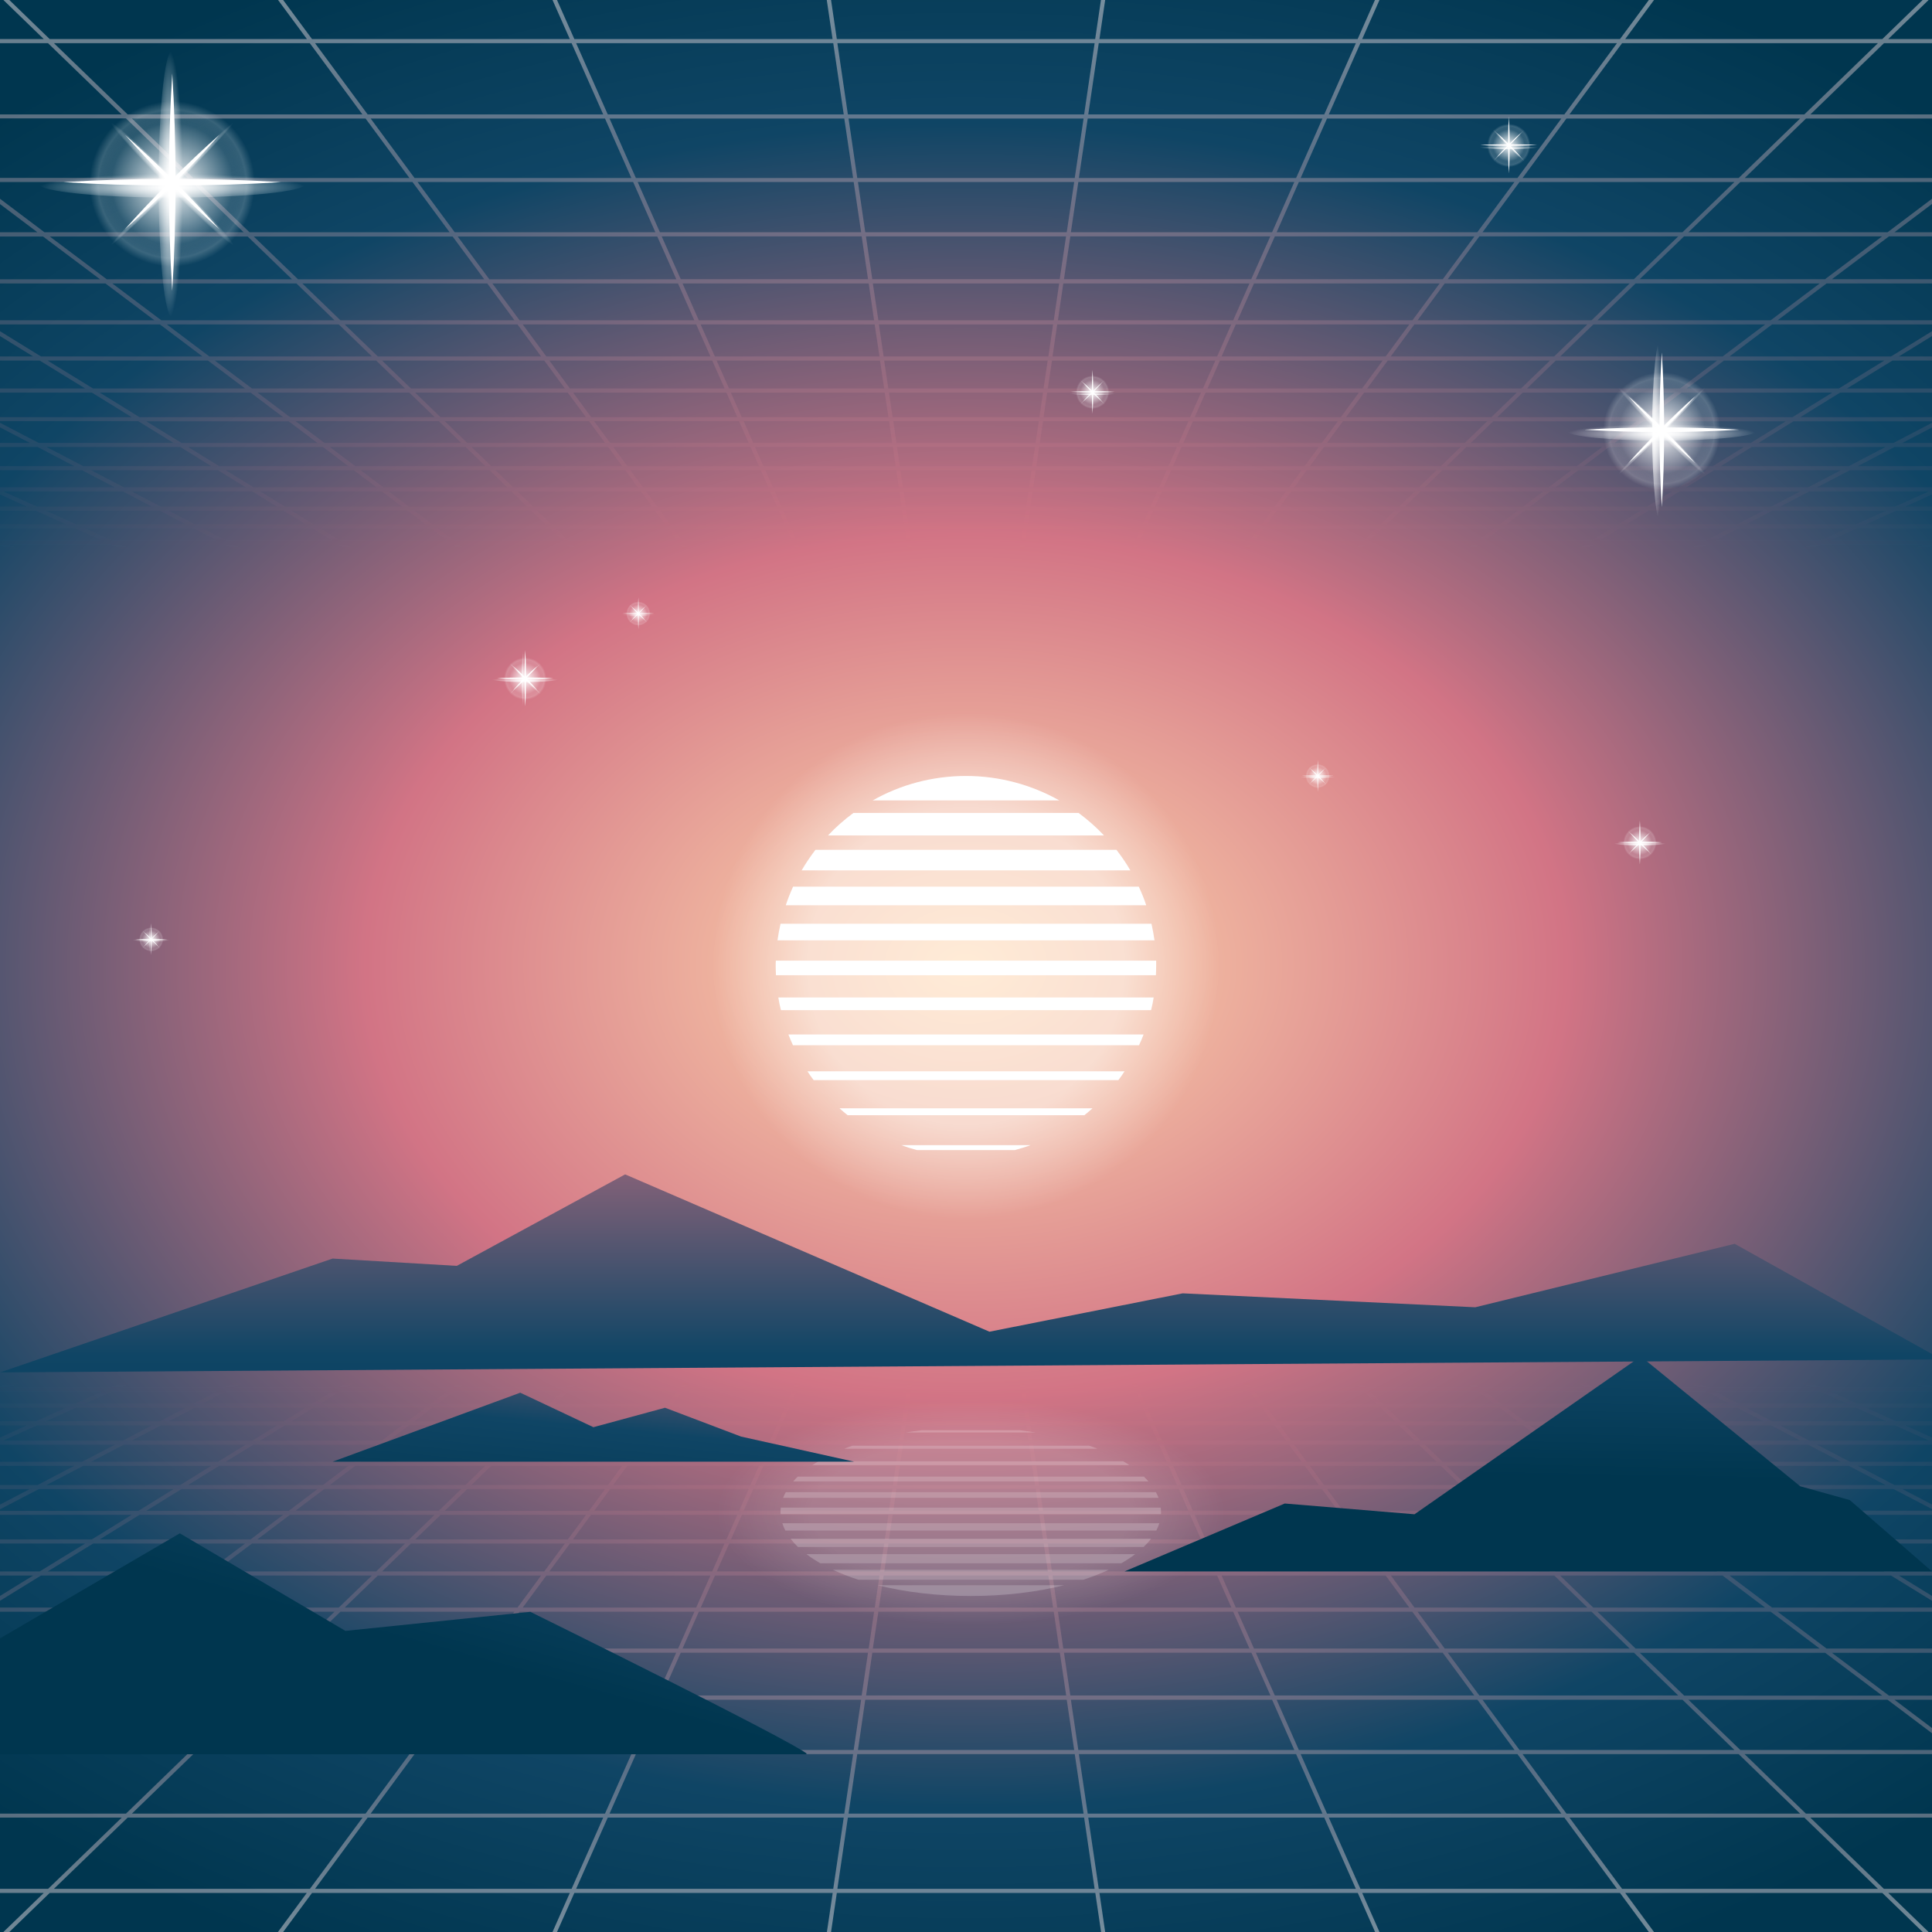 <?xml version="1.0" encoding="utf-8"?>
<!-- Generator: Adobe Illustrator 19.0.0, SVG Export Plug-In . SVG Version: 6.00 Build 0)  -->
<svg version="1.1" id="Layer_1" xmlns="http://www.w3.org/2000/svg" xmlns:xlink="http://www.w3.org/1999/xlink" x="0px" y="0px"
	 width="1400px" height="1400px" viewBox="0 0 1400 1400" enable-background="new 0 0 1400 1400" xml:space="preserve">
<rect x="0" y="0" width="1400" height="1400" fill="#808080" stroke="none"/>
<radialGradient id="XMLID_2_" cx="700" cy="700" r="1107.08" gradientTransform="matrix(1 0 0 0.718 0 197.088)" gradientUnits="userSpaceOnUse">
	<stop  offset="0" style="stop-color:#FFD8AE"/>
	<stop  offset="0.145" style="stop-color:#F0B6A0"/>
	<stop  offset="0.393" style="stop-color:#D27485"/>
	<stop  offset="0.768" style="stop-color:#0F4565"/>
	<stop  offset="1" style="stop-color:#00364F"/>
</radialGradient>
<rect id="XMLID_1417_" y="0" fill="url(#XMLID_2_)" width="1400" height="1400"/>
<radialGradient id="XMLID_3_" cx="700" cy="700" r="183.612" gradientUnits="userSpaceOnUse">
	<stop  offset="0.629" style="stop-color:#FFFFFF;stop-opacity:0.5"/>
	<stop  offset="0.632" style="stop-color:#FFFFFF;stop-opacity:0.496"/>
	<stop  offset="1" style="stop-color:#FFFFFF;stop-opacity:0"/>
</radialGradient>
<circle id="XMLID_1667_" fill="url(#XMLID_3_)" cx="700" cy="700" r="183.6"/>
<g id="XMLID_1419_">
	<defs>
		<rect id="XMLID_1418_" y="0" width="1400" height="1400"/>
	</defs>
	<clipPath id="XMLID_4_">
		<use xlink:href="#XMLID_1418_"  overflow="visible"/>
	</clipPath>
	<g id="XMLID_833_" clip-path="url(#XMLID_4_)">
		<linearGradient id="XMLID_5_" gradientUnits="userSpaceOnUse" x1="700" y1="1448.225" x2="700" y2="1000.113">
			<stop  offset="0" style="stop-color:#FFFFFF"/>
			<stop  offset="1" style="stop-color:#FF7F8C;stop-opacity:0"/>
		</linearGradient>
		<path id="XMLID_296_" opacity="0.5" fill="url(#XMLID_5_)" d="M3569.6,1748.6l-2115.1-754l-0.5,1.4v-1.5H-54v1.5l-0.5-1.4
			l-2115.1,754l0.5,1.4v1.5h5738.2v-1.5L3569.6,1748.6z M1508.7,1017.1h-77.1l-22-8.8h74.5L1508.7,1017.1z M759.7,1141.7l3.4,23.2
			H636.9l3.4-23.2H759.7z M640.8,1138.7l3-20.2h112.5l3,20.2H640.8z M762.7,1141.7H882l10.3,23.2H766.1L762.7,1141.7z M633.9,1164.9
			H507.8l10.3-23.2h119.2L633.9,1164.9z M633.4,1167.9l-3.9,26.7H494.6l11.8-26.7H633.4z M636.5,1167.9h127.1l3.9,26.7h-135
			L636.5,1167.9z M766.6,1167.9h127l11.8,26.7H770.5L766.6,1167.9z M896.8,1167.9h126.6l19.7,26.7H908.7L896.8,1167.9z
			 M895.5,1164.9l-10.3-23.2h118.9l17.1,23.2H895.5z M883.9,1138.7l-9-20.2h112l14.9,20.2H883.9z M880.6,1138.7H762.3l-3-20.2h112.4
			L880.6,1138.7z M758.8,1115.5l-2.6-17.8h106.2l7.9,17.8H758.8z M755.8,1115.5H644.2l2.6-17.8h106.4L755.8,1115.5z M641.2,1115.5
			H529.7l7.9-17.8h106.2L641.2,1115.5z M640.7,1118.5l-3,20.2H519.4l9-20.2H640.7z M516.1,1138.7h-118l14.9-20.2h112L516.1,1138.7z
			 M514.8,1141.7l-10.3,23.2H378.8l17.1-23.2H514.8z M503.2,1167.9l-11.8,26.7H356.8l19.7-26.7H503.2z M490,1197.6l-13.8,31H331.7
			l22.9-31H490z M493.3,1197.6H629l-4.6,31H479.5L493.3,1197.6z M632.1,1197.6h135.9l4.6,31h-145L632.1,1197.6z M771,1197.6h135.8
			l13.8,31H775.6L771,1197.6z M910,1197.6h135.4l22.9,31H923.8L910,1197.6z M1049.1,1197.6H1184l32.1,31H1072L1049.1,1197.6z
			 M1046.9,1194.6l-19.7-26.7h126.1l27.6,26.7H1046.9z M1025,1164.9l-17.1-23.2h118.4l24,23.2H1025z M1005.6,1138.7l-14.9-20.2
			h111.5l20.9,20.2H1005.6z M988.5,1115.5l-13.1-17.8h105.4l18.4,17.8H988.5z M984.8,1115.5H873.6l-7.9-17.8h105.9L984.8,1115.5z
			 M864.4,1094.7l-6.9-15.7h100.4l11.6,15.7H864.4z M861.1,1094.7H755.8l-2.3-15.7h100.7L861.1,1094.7z M752.7,1094.7H647.3
			l2.3-15.7h100.9L752.7,1094.7z M644.2,1094.7H538.9l6.9-15.7h100.7L644.2,1094.7z M535.6,1094.7h-105l11.6-15.7h100.4
			L535.6,1094.7z M534.3,1097.7l-7.9,17.8H415.2l13.1-17.8H534.3z M411.5,1115.5H300.9l18.4-17.8h105.4L411.5,1115.5z M409.3,1118.5
			l-14.9,20.2H276.9l20.9-20.2H409.3z M392.1,1141.7l-17.1,23.2H249.8l24-23.2H392.1z M372.8,1167.9l-19.7,26.7h-134l27.6-26.7
			H372.8z M350.9,1197.6l-22.9,31H183.9l32.1-31H350.9z M325.7,1231.7l-26.9,36.4H143.2l37.6-36.4H325.7z M329.5,1231.7h145.5
			l-16.1,36.4H302.6L329.5,1231.7z M478.2,1231.7H563h61l-5.4,36.4H462.1L478.2,1231.7z M627,1231.7H773l5.4,36.4H621.7L627,1231.7z
			 M776,1231.7h145.8l16.1,36.4H781.4L776,1231.7z M925.1,1231.7h145.5l26.9,36.4H941.2L925.1,1231.7z M1074.3,1231.7h144.9
			l37.6,36.4h-155.7L1074.3,1231.7z M1223.5,1231.7h144.3l48.3,36.4h-155L1223.5,1231.7z M1220.4,1228.7l-32.1-31h134.3l41.3,31
			H1220.4z M1185.2,1194.6l-27.6-26.7h125.5l35.5,26.7H1185.2z M1154.5,1164.9l-24-23.2h117.7l30.8,23.2H1154.5z M1127.4,1138.7
			l-20.9-20.2h110.9l26.9,20.2H1127.4z M1103.4,1115.5l-18.4-17.8h104.8l23.6,17.8H1103.4z M1082,1094.7l-16.2-15.7h99.2l20.8,15.7
			H1082z M1077.7,1094.7H973.2l-11.6-15.7h99.9L1077.7,1094.7z M959.4,1076.1l-10.2-13.9h94.9l14.3,13.9H959.4z M955.7,1076.1h-99.5
			l-6.1-13.9h95.4L955.7,1076.1z M852.9,1076.1H753l-2-13.9h95.8L852.9,1076.1z M750,1076.1H650l2-13.9h95.9L750,1076.1z
			 M647,1076.1h-99.9l6.1-13.9H649L647,1076.1z M543.8,1076.1h-99.5l10.2-13.9H550L543.8,1076.1z M440.6,1076.1h-99l14.3-13.9h94.9
			L440.6,1076.1z M438.4,1079.1l-11.6,15.7H322.3l16.2-15.7H438.4z M318,1094.7H214.2l20.8-15.7h99.2L318,1094.7z M314.9,1097.7
			l-18.4,17.8h-110l23.6-17.8H314.9z M293.5,1118.5l-20.9,20.2H155.7l26.9-20.2H293.5z M269.5,1141.7l-24,23.2H120.9l30.8-23.2
			H269.5z M242.4,1167.9l-27.6,26.7H81.4l35.5-26.7H242.4z M211.7,1197.6l-32.1,31H36.2l41.3-31H211.7z M176.5,1231.7l-37.6,36.4
			h-155l48.3-36.4H176.5z M135.8,1271.1l-44.5,43.1H-77.4l57.2-43.1H135.8z M140.1,1271.1h156.6l-31.8,43.1H95.6L140.1,1271.1z
			 M300.4,1271.1h157.1l-19.1,43.1H268.6L300.4,1271.1z M460.8,1271.1h157.4l-6.4,43.1H441.7L460.8,1271.1z M621.2,1271.1h157.6
			l6.4,43.1H614.9L621.2,1271.1z M781.8,1271.1h157.4l19.1,43.1H788.2L781.8,1271.1z M942.5,1271.1h157.1l31.8,43.1H961.6
			L942.5,1271.1z M1103.3,1271.1h156.6l44.5,43.1h-169.3L1103.3,1271.1z M1264.2,1271.1h155.9l57.2,43.1h-168.7L1264.2,1271.1z
			 M1425.1,1271.1h155.2l69.9,43.1h-167.9L1425.1,1271.1z M1421.1,1268.1l-48.3-36.4h143.6l59.1,36.4H1421.1z M1368.8,1228.7
			l-41.3-31h133.6l50.4,31H1368.8z M1323.6,1194.6l-35.5-26.7h124.8l43.4,26.7H1323.6z M1284.1,1164.9l-30.8-23.2h117l37.7,23.2
			H1284.1z M1249.3,1138.7l-26.9-20.2h110.2l32.9,20.2H1249.3z M1218.4,1115.5l-23.6-17.8h104l28.8,17.8H1218.4z M1190.8,1094.7
			l-20.8-15.7h98.5l25.4,15.7H1190.8z M1166,1076.1l-18.4-13.9h93.6l22.5,13.9H1166z M1161,1076.1h-98.4l-14.3-13.9h94.3
			L1161,1076.1z M1045.3,1059.2l-12.7-12.3h89.7l16.4,12.3H1045.3z M1040.9,1059.2h-94l-9.1-12.3h90.4L1040.9,1059.2z M943.2,1059.2
			h-94.5l-5.5-12.3h90.9L943.2,1059.2z M845.4,1059.2h-94.9l-1.8-12.3h91.2L845.4,1059.2z M747.5,1059.2h-95l1.8-12.3h91.4
			L747.5,1059.2z M649.5,1059.2h-94.9l5.5-12.3h91.2L649.5,1059.2z M551.3,1059.2h-94.5l9.1-12.3h90.9L551.3,1059.2z M453.1,1059.2
			h-94l12.7-12.3h90.4L453.1,1059.2z M354.7,1059.2h-93.4l16.4-12.3h89.7L354.7,1059.2z M351.6,1062.2l-14.3,13.9H239l18.4-13.9
			H351.6z M234,1076.1h-97.7l22.5-13.9h93.6L234,1076.1z M230,1079.1l-20.8,15.7H106l25.4-15.7H230z M205.2,1097.7l-23.6,17.8H72.3
			l28.8-17.8H205.2z M177.6,1118.5l-26.9,20.2H34.6l32.9-20.2H177.6z M146.7,1141.7l-30.8,23.2H-8l37.7-23.2H146.7z M111.9,1167.9
			l-35.5,26.7H-56.3l43.4-26.7H111.9z M72.4,1197.6l-41.3,31h-142.7l50.4-31H72.4z M27.2,1231.7l-48.3,36.4h-154.3l59.1-36.4H27.2z
			 M-25.1,1271.1l-57.2,43.1h-167.9l69.9-43.1H-25.1z M-86.3,1317.1l-68.6,51.6H-339l83.8-51.6H-86.3z M-81.4,1317.1H88.2
			l-53.3,51.6h-184.8L-81.4,1317.1z M92.5,1317.1h170.2l-38.1,51.6H39.1L92.5,1317.1z M266.4,1317.1h170.7l-22.9,51.6H228.3
			L266.4,1317.1z M440.4,1317.1h171l-7.6,51.6H417.5L440.4,1317.1z M614.4,1317.1h171.2l7.6,51.6H606.8L614.4,1317.1z M788.6,1317.1
			h171l22.9,51.6H796.2L788.6,1317.1z M962.9,1317.1h170.7l38.1,51.6H985.8L962.9,1317.1z M1137.3,1317.1h170.2l53.3,51.6h-185.4
			L1137.3,1317.1z M1311.8,1317.1h169.5l68.6,51.6h-184.8L1311.8,1317.1z M1486.3,1317.1h168.8l83.8,51.6h-184.1L1486.3,1317.1z
			 M1660.9,1317.1H1829l99.1,51.6h-183.3L1660.9,1317.1z M1656,1314.1l-69.9-43.1h154.5l82.7,43.1H1656z M1581.2,1268.1l-59.1-36.4
			H1665l69.8,36.4H1581.2z M1517.3,1228.7l-50.4-31h132.8l59.6,31H1517.3z M1462,1194.6l-43.4-26.7h124l51.3,26.7H1462z
			 M1413.7,1164.9l-37.7-23.2h116.3l44.5,23.2H1413.7z M1371.2,1138.7l-32.9-20.2h109.4l38.8,20.2H1371.2z M1333.4,1115.5
			l-28.8-17.8h103.3l34.1,17.8H1333.4z M1299.7,1094.7l-25.4-15.7h97.8l30.1,15.7H1299.7z M1269.4,1076.1l-22.5-13.9h92.8l26.6,13.9
			H1269.4z M1242,1059.2l-20-12.3h88.3l23.6,12.3H1242z M1236.3,1059.2h-92.7l-16.4-12.3h89L1236.3,1059.2z M1123.3,1043.9l-14.6-11
			h84.9l17.8,11H1123.3z M1118.3,1043.9h-88.9l-11.3-11h85.6L1118.3,1043.9z M1025.1,1043.9h-89.5l-8.1-11h86.2L1025.1,1043.9z
			 M931.9,1043.9h-90l-4.9-11h86.8L931.9,1043.9z M838.6,1043.9h-90.3l-1.6-11h87.1L838.6,1043.9z M745.2,1043.9h-90.5l1.6-11h87.2
			L745.2,1043.9z M651.7,1043.9h-90.3l4.9-11h87.1L651.7,1043.9z M558.1,1043.9h-90l8.1-11H563L558.1,1043.9z M464.4,1043.9h-89.5
			l11.3-11h86.2L464.4,1043.9z M370.6,1043.9h-88.9l14.6-11h85.6L370.6,1043.9z M276.7,1043.9h-88.1l17.8-11h84.9L276.7,1043.9z
			 M272.7,1046.9l-16.4,12.3h-92.7l20-12.3H272.7z M158,1059.2H66.1l23.6-12.3H178L158,1059.2z M153.1,1062.2l-22.5,13.9H33.7
			l26.6-13.9H153.1z M125.7,1079.1l-25.4,15.7H-2.1l30.1-15.7H125.7z M95.4,1097.7l-28.8,17.8H-42l34.1-17.8H95.4z M61.7,1118.5
			l-32.9,20.2H-86.6l38.8-20.2H61.7z M24,1141.7l-37.7,23.2h-123.1l44.5-23.2H24z M-18.6,1167.9l-43.4,26.7h-131.9l51.3-26.7H-18.6z
			 M-66.8,1197.6l-50.4,31h-142l59.6-31H-66.8z M-122.1,1231.7l-59.1,36.4h-153.6l69.8-36.4H-122.1z M-186.1,1271.1l-69.9,43.1
			h-167.2l82.7-43.1H-186.1z M-260.9,1317.1l-83.8,51.6h-183.3l99.1-51.6H-260.9z M-349.6,1371.7l-102,62.8h-202.8l120.5-62.8
			H-349.6z M-343.9,1371.7h185l-83.4,62.8h-203.5L-343.9,1371.7z M-153.9,1371.7H31.7l-64.9,62.8h-204.2L-153.9,1371.7z M36,1371.7
			h186.3l-46.4,62.8H-28.9L36,1371.7z M226.1,1371.7h186.8l-27.8,62.8H179.7L226.1,1371.7z M416.2,1371.7h187.2l-9.3,62.8H388.3
			L416.2,1371.7z M606.4,1371.7h187.3l9.3,62.8H597.1L606.4,1371.7z M796.7,1371.7h187.2l27.8,62.8H805.9L796.7,1371.7z
			 M987.1,1371.7h186.8l46.4,62.8h-205.4L987.1,1371.7z M1177.7,1371.7H1364l64.9,62.8H1224L1177.7,1371.7z M1368.3,1371.7h185.7
			l83.4,62.8h-204.2L1368.3,1371.7z M1558.9,1371.7h185l102,62.8h-203.5L1558.9,1371.7z M1749.6,1371.7h184.2l120.5,62.8h-202.8
			L1749.6,1371.7z M1940.3,1371.7h183.4l139.1,62.8h-202L1940.3,1371.7z M1934.6,1368.7l-99.1-51.6h167.3l114.3,51.6H1934.6z
			 M1829.7,1314.1l-82.7-43.1h153.7l95.4,43.1H1829.7z M1741.3,1268.1l-69.8-36.4h142.1l80.6,36.4H1741.3z M1665.7,1228.7l-59.6-31
			h132l68.8,31H1665.7z M1600.4,1194.6l-51.3-26.7h123.2l59.2,26.7H1600.4z M1543.3,1164.9l-44.5-23.2h115.5l51.3,23.2H1543.3z
			 M1493.1,1138.7l-38.8-20.2h108.6l44.8,20.2H1493.1z M1448.5,1115.5l-34.1-17.8h102.5l39.3,17.8H1448.5z M1408.6,1094.7
			l-30.1-15.7h97l34.7,15.7H1408.6z M1372.8,1076.1l-26.6-13.9h92l30.7,13.9H1372.8z M1340.4,1059.2l-23.6-12.3h87.5l27.3,12.3
			H1340.4z M1311,1043.9l-21.1-11h83.4l24.3,11H1311z M1304.5,1043.9h-87.4l-17.8-11h84.2L1304.5,1043.9z M1194.4,1029.9l-15.9-9.8
			h80.4l18.8,9.8H1194.4z M1188.7,1029.9h-84l-13-9.8h81.1L1188.7,1029.9z M1099.7,1029.9H1015l-10.1-9.8h81.8L1099.7,1029.9z
			 M1010.7,1029.9h-85.4l-7.2-9.8h82.5L1010.7,1029.9z M921.6,1029.9h-85.9l-4.3-9.8h83L921.6,1029.9z M832.4,1029.9h-86.2l-1.4-9.8
			h83.3L832.4,1029.9z M743.2,1029.9h-86.3l1.4-9.8h83.5L743.2,1029.9z M653.8,1029.9h-86.2l4.3-9.8h83.3L653.8,1029.9z
			 M564.3,1029.9h-85.9l7.2-9.8h83L564.3,1029.9z M474.7,1029.9h-85.4l10.1-9.8h82.5L474.7,1029.9z M385,1029.9h-84.7l13-9.8h81.8
			L385,1029.9z M295.3,1029.9h-84l15.9-9.8h81.1L295.3,1029.9z M205.6,1029.9h-83.3l18.8-9.8h80.4L205.6,1029.9z M200.7,1032.9
			l-17.8,11H95.5l21.1-11H200.7z M89,1043.9H2.4l24.3-11H110L89,1043.9z M83.2,1046.9l-23.6,12.3h-91.1l27.3-12.3H83.2z
			 M53.8,1062.2l-26.6,13.9h-96.1l30.7-13.9H53.8z M21.4,1079.1l-30.1,15.7h-101.6l34.7-15.7H21.4z M-14.4,1097.7l-34.1,17.8h-107.8
			l39.3-17.8H-14.4z M-54.2,1118.5l-38.8,20.2h-114.6l44.8-20.2H-54.2z M-98.8,1141.7l-44.5,23.2h-122.4l51.3-23.2H-98.8z
			 M-149.1,1167.9l-51.3,26.7h-131.1l59.2-26.7H-149.1z M-206.1,1197.6l-59.6,31h-141.2l68.8-31H-206.1z M-271.5,1231.7l-69.8,36.4
			h-152.8l80.6-36.4H-271.5z M-347.1,1271.1l-82.7,43.1h-166.4l95.4-43.1H-347.1z M-435.5,1317.1l-99.1,51.6h-182.5l114.3-51.6
			H-435.5z M-540.3,1371.7l-120.5,62.8h-202l139.1-62.8H-540.3z M-666.6,1437.5l-149.3,77.8h-225.8l172.3-77.8H-666.6z
			 M-660.1,1437.5h203.6l-126.3,77.8h-226.6L-660.1,1437.5z M-450.7,1437.5h204.4l-103.4,77.8h-227.4L-450.7,1437.5z M-241.4,1437.5
			h205.1l-80.4,77.8h-228.1L-241.4,1437.5z M-32,1437.5h205.7l-57.4,77.8h-228.7L-32,1437.5z M177.5,1437.5h206.2l-34.5,77.8H120.1
			L177.5,1437.5z M387,1437.5h206.6l-11.5,77.8H352.6L387,1437.5z M596.6,1437.5h206.7l11.5,77.8H585.2L596.6,1437.5z M806.4,1437.5
			H1013l34.5,77.8H817.9L806.4,1437.5z M1016.3,1437.5h206.2l57.4,77.8h-229.2L1016.3,1437.5z M1226.2,1437.5H1432l80.4,77.8h-228.7
			L1226.2,1437.5z M1436.3,1437.5h205.1l103.4,77.8h-228.1L1436.3,1437.5z M1646.4,1437.5h204.4l126.3,77.8h-227.4L1646.4,1437.5z
			 M1856.5,1437.5h203.6l149.3,77.8h-226.6L1856.5,1437.5z M2066.6,1437.5h202.9l172.3,77.8h-225.8L2066.6,1437.5z M2276.7,1437.5
			h202l195.3,77.8h-225L2276.7,1437.5z M2270.1,1434.5l-139.1-62.8h182.6l157.6,62.8H2270.1z M2124.4,1368.7l-114.3-51.6h166.5
			l129.6,51.6H2124.4z M2003.4,1314.1l-95.4-43.1h152.9l108.1,43.1H2003.4z M1901.4,1268.1l-80.6-36.4h141.3l91.3,36.4H1901.4z
			 M1814.2,1228.7l-68.8-31h131.2l77.9,31H1814.2z M1738.8,1194.6l-59.2-26.7H1802l67.1,26.7H1738.8z M1673,1164.9l-51.3-23.2h114.7
			l58.2,23.2H1673z M1615,1138.7l-44.8-20.2H1678l50.8,20.2H1615z M1563.5,1115.5l-39.3-17.8h101.7l44.6,17.8H1563.5z
			 M1517.5,1094.7l-34.7-15.7h96.2l39.3,15.7H1517.5z M1476.2,1076.1l-30.7-13.9h91.2l34.8,13.9H1476.2z M1438.8,1059.2l-27.3-12.3
			h86.7l30.9,12.3H1438.8z M1404.9,1043.9l-24.3-11h82.6l27.5,11H1404.9z M1374,1029.9l-21.7-9.8h78.8l24.6,9.8H1374z
			 M1366.7,1029.9h-82.5l-18.8-9.8h79.6L1366.7,1029.9z M1259.7,1017.1l-16.8-8.8h76.1l19.4,8.8H1259.7z M1253.2,1017.1h-79.5
			l-14.2-8.8h76.9L1253.2,1017.1z M1167.9,1017.1h-80.2l-11.6-8.8h77.7L1167.9,1017.1z M1082.7,1017.1h-80.9l-9.1-8.8h78.4
			L1082.7,1017.1z M997.4,1017.1h-81.6l-6.5-8.8h79L997.4,1017.1z M912.1,1017.1H830l-3.9-8.8h79.5L912.1,1017.1z M826.8,1017.1
			h-82.4l-1.3-8.8h79.9L826.8,1017.1z M741.3,1017.1h-82.6l1.3-8.8h80L741.3,1017.1z M655.7,1017.1h-82.4l3.9-8.8H657L655.7,1017.1z
			 M570,1017.1h-82.1l6.5-8.8h79.5L570,1017.1z M484.1,1017.1h-81.6l9.1-8.8h79L484.1,1017.1z M398.2,1017.1h-80.9l11.6-8.8h78.4
			L398.2,1017.1z M312.3,1017.1h-80.2l14.2-8.8h77.7L312.3,1017.1z M226.3,1017.1h-79.5l16.8-8.8h76.9L226.3,1017.1z M140.3,1017.1
			H61.6l19.4-8.8h76.1L140.3,1017.1z M134.6,1020.1l-18.8,9.8H33.3l21.7-9.8H134.6z M26,1029.9h-81.7l24.6-9.8h78.8L26,1029.9z
			 M19.4,1032.9l-24.3,11h-85.8l27.5-11H19.4z M-11.6,1046.9l-27.3,12.3h-90.3l30.9-12.3H-11.6z M-45.5,1062.2l-30.7,13.9h-95.3
			l34.8-13.9H-45.5z M-82.8,1079.1l-34.7,15.7h-100.8l39.3-15.7H-82.8z M-124.2,1097.7l-39.3,17.8h-106.9l44.6-17.8H-124.2z
			 M-170.2,1118.5l-44.8,20.2h-113.8l50.8-20.2H-170.2z M-221.6,1141.7l-51.3,23.2h-121.5l58.2-23.2H-221.6z M-279.6,1167.9
			l-59.2,26.7h-130.3l67.1-26.7H-279.6z M-345.4,1197.6l-68.8,31h-140.4l77.9-31H-345.4z M-420.8,1231.7l-80.6,36.4h-152l91.3-36.4
			H-420.8z M-508,1271.1l-95.4,43.1H-769l108.1-43.1H-508z M-610.1,1317.1l-114.3,51.6h-181.7l129.6-51.6H-610.1z M-731,1371.7
			l-139.1,62.8h-201.2l157.6-62.8H-731z M-876.7,1437.5l-172.3,77.8h-225l195.3-77.8H-876.7z M-1055.7,1518.3l-218.3,98.6h-255
			l247.4-98.6H-1055.7z M-1048.4,1518.3h226.7l-189.2,98.6h-255.8L-1048.4,1518.3z M-815.2,1518.3h227.5l-160.1,98.6h-256.6
			L-815.2,1518.3z M-582,1518.3h228.2l-131,98.6h-257.4L-582,1518.3z M-348.7,1518.3h229l-101.9,98.6h-258.1L-348.7,1518.3z
			 M-115.5,1518.3h229.6l-72.8,98.6h-258.7L-115.5,1518.3z M117.9,1518.3H348l-43.7,98.6H45.1L117.9,1518.3z M351.2,1518.3h230.4
			l-14.6,98.6H307.6L351.2,1518.3z M584.7,1518.3h230.6l14.6,98.6H570.2L584.7,1518.3z M818.3,1518.3h230.4l43.7,98.6H832.9
			L818.3,1518.3z M1052,1518.3h230.1l72.8,98.6h-259.2L1052,1518.3z M1285.9,1518.3h229.6l101.9,98.6h-258.7L1285.9,1518.3z
			 M1519.8,1518.3h229l131,98.6h-258.1L1519.8,1518.3z M1753.7,1518.3H1982l160.1,98.6h-257.4L1753.7,1518.3z M1987.7,1518.3h227.5
			l189.2,98.6h-256.6L1987.7,1518.3z M2221.7,1518.3h226.7l218.3,98.6h-255.8L2221.7,1518.3z M2455.7,1518.3h225.9l247.4,98.6h-255
			L2455.7,1518.3z M2689.7,1518.3h225.1l276.5,98.6h-254.2L2689.7,1518.3z M2682.2,1515.3l-195.3-77.8h201.2l218.2,77.8H2682.2z
			 M2479.4,1434.5l-157.6-62.8h181.8l176.2,62.8H2479.4z M2314.2,1368.7l-129.6-51.6h165.7l144.8,51.6H2314.2z M2177.1,1314.1
			l-108.1-43.1h152.1l120.8,43.1H2177.1z M2061.5,1268.1l-91.3-36.4h140.4l102,36.4H2061.5z M1962.7,1228.7l-77.9-31h130.4l87.1,31
			H1962.7z M1877.2,1194.6l-67.1-26.7h121.6l75,26.7H1877.2z M1802.6,1164.9l-58.2-23.2h113.9l65,23.2H1802.6z M1736.9,1138.7
			l-50.8-20.2h107l56.8,20.2H1736.9z M1678.6,1115.5l-44.6-17.8h100.9l49.8,17.8H1678.6z M1626.5,1094.7l-39.3-15.7h95.4l43.9,15.7
			H1626.5z M1579.6,1076.1l-34.8-13.9h90.4l38.9,13.9H1579.6z M1537.3,1059.2l-30.9-12.3h85.9l34.5,12.3H1537.3z M1498.8,1043.9
			l-27.5-11h81.7l30.8,11H1498.8z M1463.8,1029.9l-24.6-9.8h78l27.5,9.8H1463.8z M1423.6,1017.1h-77.9l-19.4-8.8h75.3L1423.6,1017.1
			z M1319.6,1005.4l-17.4-7.8h72.1l19.7,7.8H1319.6z M1312.3,1005.4h-75.2l-15.1-7.8h72.9L1312.3,1005.4z M1230.6,1005.4h-76
			l-12.7-7.8h73.7L1230.6,1005.4z M1148.8,1005.4h-76.8l-10.4-7.8h74.5L1148.8,1005.4z M1067.1,1005.4h-77.5l-8.1-7.8h75.2
			L1067.1,1005.4z M985.3,1005.4h-78.1l-5.8-7.8h75.8L985.3,1005.4z M903.5,1005.4h-78.6l-3.5-7.8h76.3L903.5,1005.4z M821.6,1005.4
			h-79l-1.2-7.8h76.7L821.6,1005.4z M739.5,1005.4h-79.1l1.2-7.8h76.8L739.5,1005.4z M657.4,1005.4h-79l3.5-7.8h76.7L657.4,1005.4z
			 M575.2,1005.4h-78.6l5.8-7.8h76.3L575.2,1005.4z M492.8,1005.4h-78.1l8.1-7.8h75.8L492.8,1005.4z M410.4,1005.4h-77.5l10.4-7.8
			h75.2L410.4,1005.4z M327.9,1005.4h-76.8l12.7-7.8h74.5L327.9,1005.4z M245.4,1005.4h-76l15.1-7.8h73.7L245.4,1005.4z
			 M162.9,1005.4H87.7l17.4-7.8H178L162.9,1005.4z M80.4,1005.4H6l19.7-7.8h72.1L80.4,1005.4z M73.8,1008.4l-19.4,8.8h-77.9l22-8.8
			H73.8z M-31.7,1017.1h-77.1l24.6-8.8h74.5L-31.7,1017.1z M-39.2,1020.1l-24.6,9.8h-80.9l27.5-9.8H-39.2z M-71.3,1032.9l-27.5,11
			h-85l30.8-11H-71.3z M-106.4,1046.9l-30.9,12.3h-89.5l34.5-12.3H-106.4z M-144.8,1062.2l-34.8,13.9h-94.5l38.9-13.9H-144.8z
			 M-187.1,1079.1l-39.3,15.7h-100l43.9-15.7H-187.1z M-234,1097.7l-44.6,17.8h-106.1l49.8-17.8H-234z M-286.1,1118.5l-50.8,20.2
			h-113l56.8-20.2H-286.1z M-344.4,1141.7l-58.2,23.2h-120.7l65-23.2H-344.4z M-410.1,1167.9l-67.1,26.7h-129.5l75-26.7H-410.1z
			 M-484.8,1197.6l-77.9,31h-139.6l87.1-31H-484.8z M-570.2,1231.7l-91.3,36.4h-151.2l102-36.4H-570.2z M-669,1271.1l-108.1,43.1
			h-164.8l120.8-43.1H-669z M-784.7,1317.1l-129.6,51.6h-180.9l144.8-51.6H-784.7z M-921.8,1371.7l-157.6,62.8h-200.3l176.2-62.8
			H-921.8z M-1086.9,1437.5l-195.3,77.8h-224.2l218.2-77.8H-1086.9z M-1289.7,1518.3l-247.4,98.6h-254.2l276.5-98.6H-1289.7z
			 M-1544.7,1619.9l-322.7,128.6h-293l360.7-128.6H-1544.7z M-1536.5,1619.9h255.9l-284.8,128.6h-293.9L-1536.5,1619.9z
			 M-1273.4,1619.9h256.7l-246.8,128.6h-294.7L-1273.4,1619.9z M-1010.2,1619.9h257.5l-208.8,128.6h-295.5L-1010.2,1619.9z
			 M-746.9,1619.9h258.2l-170.9,128.6h-296.2L-746.9,1619.9z M-483.7,1619.9h258.9l-132.9,128.6h-296.9L-483.7,1619.9z
			 M-220.4,1619.9H39.1l-94.9,128.6h-297.5L-220.4,1619.9z M42.9,1619.9H303l-57,128.6H-52.1L42.9,1619.9z M306.2,1619.9h260.4
			l-19,128.6H249.3L306.2,1619.9z M569.7,1619.9h260.6l19,128.6H550.7L569.7,1619.9z M833.3,1619.9h260.4l57,128.6H852.3
			L833.3,1619.9z M1097,1619.9h260.1l94.9,128.6H1154L1097,1619.9z M1360.9,1619.9h259.6l132.9,128.6h-297.5L1360.9,1619.9z
			 M1624.8,1619.9h258.9l170.9,128.6h-296.9L1624.8,1619.9z M1888.7,1619.9h258.2l208.8,128.6h-296.2L1888.7,1619.9z M2152.7,1619.9
			h257.5l246.8,128.6h-295.5L2152.7,1619.9z M2416.6,1619.9h256.7l284.8,128.6h-294.7L2416.6,1619.9z M2680.6,1619.9h255.9
			l322.7,128.6h-293.9L2680.6,1619.9z M2944.7,1619.9h255.1l360.7,128.6h-293L2944.7,1619.9z M1475.7,1005.4h-73.6l-19.7-7.8h71.3
			L1475.7,1005.4z M-53.7,997.5h71.3l-19.7,7.8h-73.6L-53.7,997.5z"/>
		
			<linearGradient id="XMLID_6_" gradientUnits="userSpaceOnUse" x1="700" y1="1041.881" x2="700" y2="593.769" gradientTransform="matrix(1 0 0 -1 0 993.656)">
			<stop  offset="0" style="stop-color:#FFFFFF"/>
			<stop  offset="1" style="stop-color:#FF7F8C;stop-opacity:0"/>
		</linearGradient>
		<path id="XMLID_834_" opacity="0.5" fill="url(#XMLID_6_)" d="M3569.1-350v-1.5h-5738.2v1.5l-0.5,1.4l2115.1,754l0.5-1.4v1.5h1508
			V404l0.5,1.4l2115.1-754L3569.1-350z M1484.2,391.6h-74.5l22-8.8h77.1L1484.2,391.6z M640.3,258.3l-3.4-23.2h126.2l-3.4,23.2
			H640.3z M759.2,261.3l-3,20.2H643.7l-3-20.2H759.2z M766.1,235.1h126.1L882,258.3H762.7L766.1,235.1z M637.3,258.3H518l-10.3-23.2
			h126.1L637.3,258.3z M506.4,232.1l-11.8-26.7h134.9l3.9,26.7H506.4z M632.5,205.4h135l-3.9,26.7H636.5L632.5,205.4z M770.5,205.4
			h134.9l-11.8,26.7h-127L770.5,205.4z M908.7,205.4h134.5l-19.7,26.7H896.8L908.7,205.4z M1021.2,235.1l-17.1,23.2H885.2l10.3-23.2
			H1021.2z M1001.9,261.3L987,281.5h-112l9-20.2H1001.9z M871.7,281.5H759.3l3-20.2h118.4L871.7,281.5z M870.3,284.5l-7.9,17.8
			H756.2l2.6-17.8H870.3z M753.2,302.3H646.8l-2.6-17.8h111.6L753.2,302.3z M643.8,302.3H537.5l-7.9-17.8h111.5L643.8,302.3z
			 M528.3,281.5l-9-20.2h118.4l3,20.2H528.3z M525.1,281.5H413l-14.9-20.2h118L525.1,281.5z M395.9,258.3l-17.1-23.2h125.7
			l10.3,23.2H395.9z M376.5,232.1l-19.7-26.7h134.5l11.8,26.7H376.5z M354.6,202.4l-22.9-31h144.6l13.8,31H354.6z M479.5,171.3
			h144.9l4.6,31H493.3L479.5,171.3z M627.5,171.3h145l-4.6,31H632.1L627.5,171.3z M775.6,171.3h144.9l-13.8,31H771L775.6,171.3z
			 M923.8,171.3h144.6l-22.9,31H910L923.8,171.3z M1072,171.3h144.1l-32.1,31h-134.9L1072,171.3z M1180.9,205.4l-27.6,26.7h-126.1
			l19.7-26.7H1180.9z M1150.2,235.1l-24,23.2h-118.4l17.1-23.2H1150.2z M1123.1,261.3l-20.9,20.2H990.7l14.9-20.2H1123.1z
			 M1099.1,284.5l-18.4,17.8H975.4l13.1-17.8H1099.1z M971.6,302.3H865.7l7.9-17.8h111.1L971.6,302.3z M969.4,305.3l-11.6,15.7
			H857.5l6.9-15.7H969.4z M854.2,320.9H753.5l2.3-15.7h105.4L854.2,320.9z M750.4,320.9H649.6l-2.3-15.7h105.5L750.4,320.9z
			 M646.5,320.9H545.8l-6.9-15.7h105.4L646.5,320.9z M542.5,320.9H442.1l-11.6-15.7h105L542.5,320.9z M428.4,302.3l-13.1-17.8h111.1
			l7.9,17.8H428.4z M424.6,302.3H319.2l-18.4-17.8h110.6L424.6,302.3z M297.8,281.5l-20.9-20.2h117.5l14.9,20.2H297.8z M273.8,258.3
			l-24-23.2H375l17.1,23.2H273.8z M246.7,232.1l-27.6-26.7h134l19.7,26.7H246.7z M216,202.4l-32.1-31H328l22.9,31H216z M180.8,168.3
			l-37.6-36.4h155.7l26.9,36.4H180.8z M302.6,131.9h156.2l16.1,36.4H329.5L302.6,131.9z M462.1,131.9h156.5l5.4,36.4H478.2
			L462.1,131.9z M621.7,131.9h156.7l-5.4,36.4H627L621.7,131.9z M781.4,131.9h156.5l-16.1,36.4H776L781.4,131.9z M941.2,131.9h156.2
			l-26.9,36.4H925.1L941.2,131.9z M1101.1,131.9h155.7l-37.6,36.4h-144.9L1101.1,131.9z M1261.1,131.9h155l-48.3,36.4h-144.3
			L1261.1,131.9z M1363.8,171.3l-41.3,31h-134.3l32.1-31H1363.8z M1318.6,205.4l-35.5,26.7h-125.5l27.6-26.7H1318.6z M1279.1,235.1
			l-30.8,23.2h-117.7l24-23.2H1279.1z M1244.3,261.3l-26.9,20.2h-110.9l20.9-20.2H1244.3z M1213.4,284.5l-23.6,17.8h-104.8
			l18.4-17.8H1213.4z M1185.8,305.3l-20.8,15.7h-99.2l16.2-15.7H1185.8z M1061.5,320.9h-99.9l11.6-15.7h104.5L1061.5,320.9z
			 M1058.4,323.9l-14.3,13.9h-94.9l10.2-13.9H1058.4z M945.4,337.8H850l6.1-13.9h99.5L945.4,337.8z M846.7,337.8H751l2-13.9h99.9
			L846.7,337.8z M747.9,337.8h-95.9l-2-13.9h100L747.9,337.8z M649,337.8h-95.8l-6.1-13.9H647L649,337.8z M550,337.8h-95.4
			l-10.2-13.9h99.5L550,337.8z M450.9,337.8H356l-14.3-13.9h99L450.9,337.8z M338.5,320.9l-16.2-15.7h104.5l11.6,15.7H338.5z
			 M334.2,320.9H235l-20.8-15.7H318L334.2,320.9z M210.2,302.3l-23.6-17.8h110l18.4,17.8H210.2z M182.6,281.5l-26.9-20.2h116.9
			l20.9,20.2H182.6z M151.7,258.3l-30.8-23.2h124.6l24,23.2H151.7z M116.9,232.1l-35.5-26.7h133.4l27.6,26.7H116.9z M77.4,202.4
			l-41.3-31h143.4l32.1,31H77.4z M32.2,168.3l-48.3-36.4h155l37.6,36.4H32.2z M-20.1,128.9l-57.2-43.1H91.3l44.5,43.1H-20.1z
			 M95.6,85.9h169.3l31.8,43.1H140.1L95.6,85.9z M268.6,85.9h169.8l19.1,43.1H300.4L268.6,85.9z M441.7,85.9h170.1l6.4,43.1H460.8
			L441.7,85.9z M614.9,85.9h170.3l-6.4,43.1H621.2L614.9,85.9z M788.2,85.9h170.1l-19.1,43.1H781.8L788.2,85.9z M961.6,85.9h169.8
			l-31.8,43.1H942.5L961.6,85.9z M1135.1,85.9h169.3l-44.5,43.1h-156.6L1135.1,85.9z M1308.7,85.9h168.7l-57.2,43.1h-155.9
			L1308.7,85.9z M1482.4,85.9h167.9l-69.9,43.1h-155.2L1482.4,85.9z M1575.5,131.9l-59.1,36.4h-143.6l48.3-36.4H1575.5z
			 M1511.5,171.3l-50.4,31h-133.6l41.3-31H1511.5z M1456.3,205.4l-43.4,26.7h-124.8l35.5-26.7H1456.3z M1408,235.1l-37.7,23.2h-117
			l30.8-23.2H1408z M1365.4,261.3l-32.9,20.2h-110.2l26.9-20.2H1365.4z M1327.7,284.5l-28.8,17.8h-104l23.6-17.8H1327.7z
			 M1294,305.3l-25.4,15.7H1170l20.8-15.7H1294z M1263.7,323.9l-22.5,13.9h-93.6l18.4-13.9H1263.7z M1142.6,337.8h-94.3l14.3-13.9
			h98.4L1142.6,337.8z M1138.6,340.8l-16.4,12.3h-89.7l12.7-12.3H1138.6z M1028.2,353.1h-90.4l9.1-12.3h94L1028.2,353.1z
			 M934.1,353.1h-90.9l5.5-12.3h94.5L934.1,353.1z M839.9,353.1h-91.2l1.8-12.3h94.9L839.9,353.1z M745.7,353.1h-91.4l-1.8-12.3h95
			L745.7,353.1z M651.3,353.1h-91.2l-5.5-12.3h94.9L651.3,353.1z M556.8,353.1h-90.9l-9.1-12.3h94.5L556.8,353.1z M462.2,353.1
			h-90.4l-12.7-12.3h94L462.2,353.1z M367.5,353.1h-89.7l-16.4-12.3h93.4L367.5,353.1z M257.4,337.8L239,323.9h98.4l14.3,13.9H257.4
			z M252.4,337.8h-93.6l-22.5-13.9H234L252.4,337.8z M131.4,320.9L106,305.3h103.2l20.8,15.7H131.4z M101.1,302.3l-28.8-17.8h109.3
			l23.6,17.8H101.1z M67.4,281.5l-32.9-20.2h116.2l26.9,20.2H67.4z M29.7,258.3L-8,235.1h123.9l30.8,23.2H29.7z M-12.8,232.1
			l-43.4-26.7H76.4l35.5,26.7H-12.8z M-61.1,202.4l-50.4-31H31.2l41.3,31H-61.1z M-116.4,168.3l-59.1-36.4h154.3l48.3,36.4H-116.4z
			 M-180.4,128.9l-69.9-43.1h167.9l57.2,43.1H-180.4z M-255.2,82.9L-339,31.3h184.1l68.6,51.6H-255.2z M-149.9,31.3H34.8l53.3,51.6
			H-81.4L-149.9,31.3z M39.1,31.3h185.4l38.1,51.6H92.5L39.1,31.3z M228.3,31.3h185.9l22.9,51.6H266.4L228.3,31.3z M417.5,31.3
			h186.3l7.6,51.6h-171L417.5,31.3z M606.8,31.3h186.4l-7.6,51.6H614.4L606.8,31.3z M796.2,31.3h186.3l-22.9,51.6h-171L796.2,31.3z
			 M985.8,31.3h185.9l-38.1,51.6H962.9L985.8,31.3z M1175.4,31.3h185.4l-53.3,51.6h-170.2L1175.4,31.3z M1365.2,31.3h184.8
			l-68.6,51.6h-169.5L1365.2,31.3z M1554.9,31.3H1739l-83.8,51.6h-168.8L1554.9,31.3z M1744.7,31.3h183.3L1829,82.9h-168.1
			L1744.7,31.3z M1823.2,85.9l-82.7,43.1h-154.5l69.9-43.1H1823.2z M1734.8,131.9l-69.8,36.4h-142.9l59.1-36.4H1734.8z
			 M1659.2,171.3l-59.6,31h-132.8l50.4-31H1659.2z M1593.9,205.4l-51.3,26.7h-124l43.4-26.7H1593.9z M1536.8,235.1l-44.5,23.2H1376
			l37.7-23.2H1536.8z M1486.6,261.3l-38.8,20.2h-109.4l32.9-20.2H1486.6z M1442,284.5l-34.1,17.8h-103.3l28.8-17.8H1442z
			 M1402.1,305.3l-30.1,15.7h-97.8l25.4-15.7H1402.1z M1366.3,323.9l-26.6,13.9h-92.8l22.5-13.9H1366.3z M1333.9,340.8l-23.6,12.3
			H1222l20-12.3H1333.9z M1216.3,353.1h-89l16.4-12.3h92.7L1216.3,353.1z M1211.4,356.1l-17.8,11h-84.9l14.6-11H1211.4z
			 M1103.7,367.1h-85.6l11.3-11h88.9L1103.7,367.1z M1013.8,367.1h-86.2l8.1-11h89.5L1013.8,367.1z M923.8,367.1H837l4.9-11h90
			L923.8,367.1z M833.8,367.1h-87.1l1.6-11h90.3L833.8,367.1z M743.6,367.1h-87.2l-1.6-11h90.5L743.6,367.1z M653.4,367.1h-87.1
			l-4.9-11h90.3L653.4,367.1z M563,367.1h-86.8l-8.1-11h90L563,367.1z M472.5,367.1h-86.2l-11.3-11h89.5L472.5,367.1z M381.9,367.1
			h-85.6l-14.6-11h88.9L381.9,367.1z M291.3,367.1h-84.9l-17.8-11h88.1L291.3,367.1z M183.7,353.1l-20-12.3h92.7l16.4,12.3H183.7z
			 M178,353.1H89.7l-23.6-12.3H158L178,353.1z M60.3,337.8l-26.6-13.9h96.9l22.5,13.9H60.3z M27.9,320.9l-30.1-15.7h102.4l25.4,15.7
			H27.9z M-7.9,302.3L-42,284.5H66.6l28.8,17.8H-7.9z M-47.7,281.5l-38.8-20.2H28.8l32.9,20.2H-47.7z M-92.3,258.3l-44.5-23.2h123.1
			L24,258.3H-92.3z M-142.6,232.1l-51.3-26.7H-62l43.4,26.7H-142.6z M-199.6,202.4l-59.6-31h142l50.4,31H-199.6z M-265,168.3
			l-69.8-36.4h153.6l59.1,36.4H-265z M-340.6,128.9l-82.7-43.1H-256l69.9,43.1H-340.6z M-429,82.9l-99.1-51.6h183.3l83.8,51.6H-429z
			 M-533.8,28.3l-120.5-62.8h202.8l102,62.8H-533.8z M-445.9-34.5h203.5l83.4,62.8h-185L-445.9-34.5z M-237.4-34.5h204.2l64.9,62.8
			h-185.7L-237.4-34.5z M-28.9-34.5H176l46.4,62.8H36L-28.9-34.5z M179.7-34.5h205.4l27.8,62.8H226.1L179.7-34.5z M388.3-34.5h205.7
			l9.3,62.8H416.2L388.3-34.5z M597.1-34.5h205.8l-9.3,62.8H606.4L597.1-34.5z M805.9-34.5h205.7l-27.8,62.8H796.7L805.9-34.5z
			 M1014.9-34.5h205.4l-46.4,62.8H987.1L1014.9-34.5z M1224-34.5h204.8L1364,28.3h-186.3L1224-34.5z M1433.2-34.5h204.2l-83.4,62.8
			h-185.7L1433.2-34.5z M1642.4-34.5h203.5l-102,62.8h-185L1642.4-34.5z M1851.6-34.5h202.8l-120.5,62.8h-184.2L1851.6-34.5z
			 M2060.8-34.5h202l-139.1,62.8h-183.4L2060.8-34.5z M2117.1,31.3l-114.3,51.6h-167.3l99.1-51.6H2117.1z M1996.1,85.9l-95.4,43.1
			h-153.7l82.7-43.1H1996.1z M1894.1,131.9l-80.6,36.4h-142.1l69.8-36.4H1894.1z M1806.9,171.3l-68.8,31h-132l59.6-31H1806.9z
			 M1731.5,205.4l-59.2,26.7h-123.2l51.3-26.7H1731.5z M1665.7,235.1l-51.3,23.2h-115.5l44.5-23.2H1665.7z M1607.7,261.3l-44.8,20.2
			h-108.6l38.8-20.2H1607.7z M1556.2,284.5l-39.3,17.8h-102.5l34.1-17.8H1556.2z M1510.2,305.3l-34.7,15.7h-97l30.1-15.7H1510.2z
			 M1468.9,323.9l-30.7,13.9h-92l26.6-13.9H1468.9z M1431.6,340.8l-27.3,12.3h-87.5l23.6-12.3H1431.6z M1397.6,356.1l-24.3,11H1290
			l21.1-11H1397.6z M1283.5,367.1h-84.2l17.8-11h87.4L1283.5,367.1z M1277.7,370.1l-18.8,9.8h-80.4l15.9-9.8H1277.7z M1172.8,379.9
			h-81.1l13-9.8h84L1172.8,379.9z M1086.7,379.9h-81.8l10.1-9.8h84.7L1086.7,379.9z M1000.5,379.9h-82.5l7.2-9.8h85.4L1000.5,379.9z
			 M914.4,379.9h-83l4.3-9.8h85.9L914.4,379.9z M828.1,379.9h-83.3l1.4-9.8h86.2L828.1,379.9z M741.7,379.9h-83.5l-1.4-9.8h86.3
			L741.7,379.9z M655.2,379.9h-83.3l-4.3-9.8h86.2L655.2,379.9z M568.6,379.9h-83l-7.2-9.8h85.9L568.6,379.9z M481.9,379.9h-82.5
			l-10.1-9.8h85.4L481.9,379.9z M395.1,379.9h-81.8l-13-9.8H385L395.1,379.9z M308.3,379.9h-81.1l-15.9-9.8h84L308.3,379.9z
			 M221.5,379.9h-80.4l-18.8-9.8h83.3L221.5,379.9z M116.5,367.1l-21.1-11h87.4l17.8,11H116.5z M110,367.1H26.7l-24.3-11H89
			L110,367.1z M-4.3,353.1l-27.3-12.3h91.1l23.6,12.3H-4.3z M-38.2,337.8l-30.7-13.9h96.1l26.6,13.9H-38.2z M-75.6,320.9l-34.7-15.7
			H-8.6l30.1,15.7H-75.6z M-116.9,302.3l-39.3-17.8h107.8l34.1,17.8H-116.9z M-162.9,281.5l-44.8-20.2h114.6l38.8,20.2H-162.9z
			 M-214.3,258.3l-51.3-23.2h122.4l44.5,23.2H-214.3z M-272.3,232.1l-59.2-26.7h131.1l51.3,26.7H-272.3z M-338.2,202.4l-68.8-31
			h141.2l59.6,31H-338.2z M-413.6,168.3l-80.6-36.4h152.8l69.8,36.4H-413.6z M-500.8,128.9l-95.4-43.1h166.4l82.7,43.1H-500.8z
			 M-602.8,82.9l-114.3-51.6h182.5l99.1,51.6H-602.8z M-723.7,28.3l-139.1-62.8h202l120.5,62.8H-723.7z M-869.5-37.5l-172.3-77.8
			h225.8l149.3,77.8H-869.5z M-809.4-115.3h226.6l126.3,77.8h-203.6L-809.4-115.3z M-577.1-115.3h227.4l103.4,77.8h-204.4
			L-577.1-115.3z M-344.7-115.3h228.1l80.4,77.8h-205.1L-344.7-115.3z M-112.4-115.3h228.7l57.4,77.8H-32L-112.4-115.3z
			 M120.1-115.3h229.2l34.5,77.8H177.5L120.1-115.3z M352.6-115.3h229.6l11.5,77.8H387L352.6-115.3z M585.2-115.3h229.7l-11.5,77.8
			H596.6L585.2-115.3z M817.9-115.3h229.6L1013-37.5H806.4L817.9-115.3z M1050.7-115.3h229.2l-57.4,77.8h-206.2L1050.7-115.3z
			 M1283.7-115.3h228.7L1432-37.5h-205.7L1283.7-115.3z M1516.7-115.3h228.1l-103.4,77.8h-205.1L1516.7-115.3z M1749.7-115.3h227.4
			l-126.3,77.8h-204.4L1749.7-115.3z M1982.8-115.3h226.6l-149.3,77.8h-203.6L1982.8-115.3z M2215.9-115.3h225.8l-172.3,77.8h-202.9
			L2215.9-115.3z M2449-115.3h225l-195.3,77.8h-202L2449-115.3z M2471.3-34.5l-157.6,62.8H2131l139.1-62.8H2471.3z M2306.1,31.3
			l-129.6,51.6h-166.5l114.3-51.6H2306.1z M2169,85.9l-108.1,43.1H1908l95.4-43.1H2169z M2053.4,131.9l-91.3,36.4h-141.3l80.6-36.4
			H2053.4z M1954.6,171.3l-77.9,31h-131.2l68.8-31H1954.6z M1869.1,205.4l-67.1,26.7h-122.4l59.2-26.7H1869.1z M1794.5,235.1
			l-58.2,23.2h-114.7l51.3-23.2H1794.5z M1728.8,261.3l-50.8,20.2h-107.8l44.8-20.2H1728.8z M1670.5,284.5l-44.6,17.8h-101.7
			l39.3-17.8H1670.5z M1618.3,305.3l-39.3,15.7h-96.2l34.7-15.7H1618.3z M1571.5,323.9l-34.8,13.9h-91.2l30.7-13.9H1571.5z
			 M1529.2,340.8l-30.9,12.3h-86.7l27.3-12.3H1529.2z M1490.7,356.1l-27.5,11h-82.6l24.3-11H1490.7z M1455.7,370.1l-24.6,9.8h-78.8
			l21.7-9.8H1455.7z M1345,379.9h-79.6l18.8-9.8h82.5L1345,379.9z M1338.4,382.9l-19.4,8.8h-76.1l16.8-8.8H1338.4z M1236.3,391.6
			h-76.9l14.2-8.8h79.5L1236.3,391.6z M1153.7,391.6h-77.7l11.6-8.8h80.2L1153.7,391.6z M1071.1,391.6h-78.4l9.1-8.8h80.9
			L1071.1,391.6z M988.4,391.6h-79l6.5-8.8h81.6L988.4,391.6z M905.7,391.6h-79.5l3.9-8.8h82.1L905.7,391.6z M822.9,391.6H743
			l1.3-8.8h82.4L822.9,391.6z M740,391.6h-80l-1.3-8.8h82.6L740,391.6z M657,391.6h-79.9l-3.9-8.8h82.4L657,391.6z M573.8,391.6
			h-79.5l-6.5-8.8H570L573.8,391.6z M490.6,391.6h-79l-9.1-8.8h81.6L490.6,391.6z M407.3,391.6h-78.4l-11.6-8.8h80.9L407.3,391.6z
			 M323.9,391.6h-77.7l-14.2-8.8h80.2L323.9,391.6z M240.6,391.6h-76.9l-16.8-8.8h79.5L240.6,391.6z M157.2,391.6H81l-19.4-8.8h78.7
			L157.2,391.6z M55,379.9l-21.7-9.8h82.5l18.8,9.8H55z M47.7,379.9h-78.8l-24.6-9.8H26L47.7,379.9z M-63.2,367.1l-27.5-11h85.8
			l24.3,11H-63.2z M-98.3,353.1l-30.9-12.3h90.3l27.3,12.3H-98.3z M-136.7,337.8l-34.8-13.9h95.3l30.7,13.9H-136.7z M-179,320.9
			l-39.3-15.7h100.8l34.7,15.7H-179z M-225.9,302.3l-44.6-17.8h106.9l39.3,17.8H-225.9z M-278,281.5l-50.8-20.2H-215l44.8,20.2H-278
			z M-336.3,258.3l-58.2-23.2H-273l51.3,23.2H-336.3z M-402,232.1l-67.1-26.7h130.3l59.2,26.7H-402z M-476.6,202.4l-77.9-31h140.4
			l68.8,31H-476.6z M-562.1,168.3l-91.3-36.4h152l80.6,36.4H-562.1z M-660.9,128.9L-769,85.9h165.6l95.4,43.1H-660.9z M-776.6,82.9
			l-129.6-51.6h181.7l114.3,51.6H-776.6z M-913.6,28.3l-157.6-62.8h201.2L-731,28.3H-913.6z M-1078.8-37.5l-195.3-77.8h225
			l172.3,77.8H-1078.8z M-1281.6-118.3l-247.4-98.6h255l218.3,98.6H-1281.6z M-1266.7-216.9h255.8l189.2,98.6h-226.7L-1266.7-216.9z
			 M-1004.4-216.9h256.6l160.1,98.6h-227.5L-1004.4-216.9z M-742.1-216.9h257.4l131,98.6H-582L-742.1-216.9z M-479.7-216.9h258.1
			l101.9,98.6h-229L-479.7-216.9z M-217.3-216.9H41.3l72.8,98.6h-229.6L-217.3-216.9z M45.1-216.9h259.2l43.7,98.6H117.9L45.1-216.9
			z M307.6-216.9h259.6l14.6,98.6H351.2L307.6-216.9z M570.2-216.9h259.7l-14.6,98.6H584.7L570.2-216.9z M832.9-216.9h259.6
			l-43.7,98.6H818.3L832.9-216.9z M1095.7-216.9h259.2l-72.8,98.6H1052L1095.7-216.9z M1358.7-216.9h258.7l-101.9,98.6h-229.6
			L1358.7-216.9z M1621.7-216.9h258.1l-131,98.6h-229L1621.7-216.9z M1884.7-216.9h257.4L1982-118.3h-228.2L1884.7-216.9z
			 M2147.8-216.9h256.6l-189.2,98.6h-227.5L2147.8-216.9z M2410.9-216.9h255.8l-218.3,98.6h-226.7L2410.9-216.9z M2674-216.9h255
			l-247.4,98.6h-225.9L2674-216.9z M2937.1-216.9h254.2l-276.5,98.6h-225.1L2937.1-216.9z M2906.4-115.3l-218.2,77.8h-201.2
			l195.3-77.8H2906.4z M2679.7-34.5l-176.2,62.8h-181.8l157.6-62.8H2679.7z M2495.1,31.3l-144.8,51.6h-165.7l129.6-51.6H2495.1z
			 M2341.9,85.9l-120.8,43.1H2069l108.1-43.1H2341.9z M2212.7,131.9l-102,36.4h-140.4l91.3-36.4H2212.7z M2102.2,171.3l-87.1,31
			h-130.4l77.9-31H2102.2z M2006.7,205.4l-75,26.7h-121.6l67.1-26.7H2006.7z M1923.3,235.1l-65,23.2h-113.9l58.2-23.2H1923.3z
			 M1849.9,261.3l-56.8,20.2h-107l50.8-20.2H1849.9z M1784.7,284.5l-49.8,17.8H1634l44.6-17.8H1784.7z M1726.5,305.3l-43.9,15.7
			h-95.4l39.3-15.7H1726.5z M1674.1,323.9l-38.9,13.9h-90.4l34.8-13.9H1674.1z M1626.8,340.8l-34.5,12.3h-85.9l30.9-12.3H1626.8z
			 M1583.8,356.1l-30.8,11h-81.7l27.5-11H1583.8z M1544.6,370.1l-27.5,9.8h-78l24.6-9.8H1544.6z M1401.6,391.6h-75.3l19.4-8.8h77.9
			L1401.6,391.6z M1394,394.6l-19.7,7.8h-72.1l17.4-7.8H1394z M1294.9,402.5H1222l15.1-7.8h75.2L1294.9,402.5z M1215.5,402.5h-73.7
			l12.7-7.8h76L1215.5,402.5z M1136.1,402.5h-74.5l10.4-7.8h76.8L1136.1,402.5z M1056.6,402.5h-75.2l8.1-7.8h77.5L1056.6,402.5z
			 M977.2,402.5h-75.8l5.8-7.8h78.1L977.2,402.5z M897.7,402.5h-76.3l3.5-7.8h78.6L897.7,402.5z M818.1,402.5h-76.7l1.2-7.8h79
			L818.1,402.5z M738.4,402.5h-76.8l-1.2-7.8h79.1L738.4,402.5z M658.6,402.5h-76.7l-3.5-7.8h79L658.6,402.5z M578.6,402.5h-76.3
			l-5.8-7.8h78.6L578.6,402.5z M498.6,402.5h-75.8l-8.1-7.8h78.1L498.6,402.5z M418.5,402.5h-75.2l-10.4-7.8h77.5L418.5,402.5z
			 M338.4,402.5h-74.5l-12.7-7.8h76.8L338.4,402.5z M258.2,402.5h-73.7l-15.1-7.8h76L258.2,402.5z M178,402.5h-72.9l-17.4-7.8h75.2
			L178,402.5z M97.8,402.5H25.7L6,394.6h74.4L97.8,402.5z M-1.6,391.6l-22-8.8h77.9l19.4,8.8H-1.6z M-9.7,391.6h-74.5l-24.6-8.8
			h77.1L-9.7,391.6z M-117.2,379.9l-27.5-9.8h80.9l24.6,9.8H-117.2z M-153.1,367.1l-30.8-11h85l27.5,11H-153.1z M-192.2,353.1
			l-34.5-12.3h89.5l30.9,12.3H-192.2z M-235.2,337.8l-38.9-13.9h94.5l34.8,13.9H-235.2z M-282.5,320.9l-43.9-15.7h100l39.3,15.7
			H-282.5z M-334.9,302.3l-49.8-17.8h106.1l44.6,17.8H-334.9z M-393.1,281.5l-56.8-20.2h113l50.8,20.2H-393.1z M-458.3,258.3
			l-65-23.2h120.7l58.2,23.2H-458.3z M-531.7,232.1l-75-26.7h129.5l67.1,26.7H-531.7z M-615.1,202.4l-87.1-31h139.6l77.9,31H-615.1z
			 M-710.6,168.3l-102-36.4h151.2l91.3,36.4H-710.6z M-821.1,128.9l-120.8-43.1h164.8l108.1,43.1H-821.1z M-950.3,82.9l-144.8-51.6
			h180.9l129.6,51.6H-950.3z M-1103.5,28.3l-176.2-62.8h200.3l157.6,62.8H-1103.5z M-1288.1-37.5l-218.2-77.8h224.2l195.3,77.8
			H-1288.1z M-1514.8-118.3l-276.5-98.6h254.2l247.4,98.6H-1514.8z M-1799.7-219.9l-360.7-128.6h293l322.7,128.6H-1799.7z
			 M-1859.3-348.5h293.9l284.8,128.6h-255.9L-1859.3-348.5z M-1558.1-348.5h294.7l246.8,128.6h-256.7L-1558.1-348.5z M-1256.9-348.5
			h295.5l208.8,128.6h-257.5L-1256.9-348.5z M-955.8-348.5h296.2l170.9,128.6h-258.2L-955.8-348.5z M-654.6-348.5h296.9l132.9,128.6
			h-258.9L-654.6-348.5z M-353.3-348.5h297.5l94.9,128.6h-259.6L-353.3-348.5z M-52.1-348.5H246l57,128.6H42.9L-52.1-348.5z
			 M249.3-348.5h298.4l19,128.6H306.2L249.3-348.5z M550.7-348.5h298.5l-19,128.6H569.7L550.7-348.5z M852.3-348.5h298.4l-57,128.6
			H833.3L852.3-348.5z M1154-348.5h298.1l-94.9,128.6H1097L1154-348.5z M1455.8-348.5h297.5l-132.9,128.6h-259.6L1455.8-348.5z
			 M1757.6-348.5h296.9l-170.9,128.6h-258.9L1757.6-348.5z M2059.6-348.5h296.2l-208.8,128.6h-258.2L2059.6-348.5z M2361.5-348.5
			h295.5l-246.8,128.6h-257.5L2361.5-348.5z M2663.4-348.5h294.7l-284.8,128.6h-256.7L2663.4-348.5z M2965.4-348.5h293.9
			l-322.7,128.6h-255.9L2965.4-348.5z M3267.4-348.5h293l-360.7,128.6h-255.1L3267.4-348.5z M1453.7,402.5h-71.3l19.7-7.8h73.6
			L1453.7,402.5z M-75.7,394.6h73.6l19.7,7.8h-71.3L-75.7,394.6z"/>
	</g>
</g>
<g id="XMLID_115_">
	<path id="XMLID_808_" fill="#FFFFFF" d="M746.8,829.8c-3.7,1.4-7.5,2.5-11.4,3.6h-70.9c-3.9-1-7.7-2.2-11.4-3.6H746.8z"/>
	<path id="XMLID_809_" fill="#FFFFFF" d="M791.7,803.1c-1.9,1.7-3.9,3.4-5.9,5H614.2c-2-1.6-4-3.3-5.9-5H791.7z"/>
	<path id="XMLID_295_" fill="#FFFFFF" d="M814.9,776.3c-1.4,2.2-2.9,4.3-4.5,6.4H589.6c-1.6-2.1-3.1-4.2-4.5-6.4H814.9z"/>
	<path id="XMLID_293_" fill="#FFFFFF" d="M828.7,749.6c-1,2.6-2.1,5.3-3.3,7.8H574.6c-1.2-2.6-2.3-5.2-3.3-7.8H828.7z"/>
	<path id="XMLID_1425_" fill="#FFFFFF" d="M564,722.8h272c-0.5,3.1-1.1,6.2-1.9,9.2H565.9C565.1,729,564.5,725.9,564,722.8z"/>
	<path id="XMLID_826_" fill="#FFFFFF" d="M767.6,580H632.4c20-11.3,43-17.7,67.6-17.7S747.6,568.8,767.6,580z"/>
	<path id="XMLID_1423_" fill="#FFFFFF" d="M800,605.4H600c5.6-6,11.8-11.4,18.4-16.3h163.2C788.2,594,794.4,599.4,800,605.4z"/>
	<path id="XMLID_1424_" fill="#FFFFFF" d="M819.1,630.7H580.9c3-5.2,6.4-10.1,10-14.9H809C812.7,620.6,816.1,625.5,819.1,630.7z"/>
	<path id="XMLID_1427_" fill="#FFFFFF" d="M830.6,656H569.4c1.5-4.6,3.3-9.1,5.3-13.5h250.5C827.3,647,829.1,651.4,830.6,656z"/>
	<path id="XMLID_1426_" fill="#FFFFFF" d="M836.6,681.4H563.4c0.6-4.1,1.3-8.1,2.2-12h268.8C835.3,673.3,836,677.3,836.6,681.4z"/>
	<path id="XMLID_810_" fill="#FFFFFF" d="M837.8,700.2c0,2.2-0.1,4.4-0.2,6.5H562.3c-0.1-2.2-0.2-4.4-0.2-6.5c0-1.4,0-2.7,0.1-4.1
		h275.6C837.8,697.4,837.8,698.8,837.8,700.2z"/>
</g>
<g id="XMLID_146_" opacity="0.29">
	
		<radialGradient id="XMLID_7_" cx="703.5" cy="1277.207" r="183.612" gradientTransform="matrix(1 0 0 -0.443 0 1661.754)" gradientUnits="userSpaceOnUse">
		<stop  offset="0.629" style="stop-color:#FFFFFF;stop-opacity:0.5"/>
		<stop  offset="0.632" style="stop-color:#FFFFFF;stop-opacity:0.496"/>
		<stop  offset="1" style="stop-color:#FFFFFF;stop-opacity:0"/>
	</radialGradient>
	<ellipse id="XMLID_159_" fill="url(#XMLID_7_)" cx="703.5" cy="1095.5" rx="183.6" ry="81.4"/>
	<g id="XMLID_147_">
		<path id="XMLID_158_" fill="#FFFFFF" d="M750.3,1038c-3.7-0.6-7.5-1.1-11.4-1.6h-70.9c-3.9,0.5-7.7,1-11.4,1.6H750.3z"/>
		<path id="XMLID_157_" fill="#FFFFFF" d="M795.2,1049.8c-1.9-0.8-3.9-1.5-5.9-2.2H617.7c-2,0.7-4,1.4-5.9,2.2H795.2z"/>
		<path id="XMLID_156_" fill="#FFFFFF" d="M818.4,1061.7c-1.4-1-2.9-1.9-4.5-2.8H593.1c-1.6,0.9-3.1,1.9-4.5,2.8H818.4z"/>
		<path id="XMLID_155_" fill="#FFFFFF" d="M832.2,1073.5c-1-1.2-2.1-2.3-3.3-3.5H578.1c-1.2,1.1-2.3,2.3-3.3,3.5H832.2z"/>
		<path id="XMLID_154_" fill="#FFFFFF" d="M567.5,1085.4h272c-0.5-1.4-1.1-2.7-1.9-4.1H569.4C568.6,1082.7,568,1084,567.5,1085.4z"
			/>
		<path id="XMLID_153_" fill="#FFFFFF" d="M771.1,1148.7H635.9c20,5,43,7.8,67.6,7.8S751.1,1153.7,771.1,1148.7z"/>
		<path id="XMLID_152_" fill="#FFFFFF" d="M803.5,1137.5H603.5c5.6,2.6,11.8,5.1,18.4,7.2h163.2
			C791.7,1142.5,797.9,1140.1,803.5,1137.5z"/>
		<path id="XMLID_151_" fill="#FFFFFF" d="M822.6,1126.2H584.4c3,2.3,6.4,4.5,10,6.6h218.1C816.2,1130.7,819.6,1128.5,822.6,1126.2z
			"/>
		<path id="XMLID_150_" fill="#FFFFFF" d="M834.1,1115H572.9c1.5,2,3.3,4,5.3,6h250.5C830.8,1119,832.6,1117,834.1,1115z"/>
		<path id="XMLID_149_" fill="#FFFFFF" d="M840.1,1103.8H566.9c0.6,1.8,1.3,3.6,2.2,5.3h268.8
			C838.8,1107.4,839.5,1105.6,840.1,1103.8z"/>
		<path id="XMLID_148_" fill="#FFFFFF" d="M841.3,1095.4c0-1-0.1-1.9-0.2-2.9H565.8c-0.1,1-0.2,1.9-0.2,2.9c0,0.6,0,1.2,0.1,1.8
			h275.6C841.3,1096.7,841.3,1096,841.3,1095.4z"/>
	</g>
</g>
<linearGradient id="XMLID_8_" gradientUnits="userSpaceOnUse" x1="1112.701" y1="849.976" x2="1108.701" y2="1069.976">
	<stop  offset="0" style="stop-color:#FF7F8C"/>
	<stop  offset="0.614" style="stop-color:#0F4565"/>
	<stop  offset="1" style="stop-color:#00364F"/>
</linearGradient>
<polygon id="XMLID_1481_" fill="url(#XMLID_8_)" points="1400,1138.7 814.9,1138.7 931,1089.5 1025,1097.3 1189,982.9 1304.5,1077 
	1340.4,1087 "/>
<linearGradient id="XMLID_9_" gradientUnits="userSpaceOnUse" x1="703.5" y1="707" x2="703.5" y2="1155.018">
	<stop  offset="0" style="stop-color:#FF7F8C"/>
	<stop  offset="0.614" style="stop-color:#0F4565"/>
	<stop  offset="1" style="stop-color:#00364F"/>
</linearGradient>
<polygon id="XMLID_1548_" fill="url(#XMLID_9_)" points="1407,985.1 1257,901.3 1069,947.3 857,937.2 717,965 453,851 331,917.3 
	241,912 0,994.5 "/>
<linearGradient id="XMLID_10_" gradientUnits="userSpaceOnUse" x1="445.929" y1="897.02" x2="423.929" y2="1121.02">
	<stop  offset="0" style="stop-color:#FF7F8C"/>
	<stop  offset="0.614" style="stop-color:#0F4565"/>
	<stop  offset="1" style="stop-color:#00364F"/>
</linearGradient>
<path id="XMLID_1587_" fill="url(#XMLID_10_)" d="M619,1059.2c-10,0-378,0-378,0l136-50l53,25l51.9-14.1L537,1041L619,1059.2z"/>
<g id="XMLID_1652_">
	<g id="XMLID_1640_">
		
			<radialGradient id="XMLID_11_" cx="124.79" cy="-7769.475" r="96.557" gradientTransform="matrix(1 0 0 0.102 0 928.356)" gradientUnits="userSpaceOnUse">
			<stop  offset="0" style="stop-color:#FFFFFF"/>
			<stop  offset="7.226288e-003" style="stop-color:#FFFFFF;stop-opacity:0.993"/>
			<stop  offset="1" style="stop-color:#FFFFFF;stop-opacity:0"/>
		</radialGradient>
		<ellipse id="XMLID_1647_" fill="url(#XMLID_11_)" cx="124.8" cy="133.3" rx="96.6" ry="9.9"/>
		
			<radialGradient id="XMLID_12_" cx="-2003.058" cy="-6068.867" r="96.557" gradientTransform="matrix(4.489659e-011 1 -0.102 4.594586e-012 -496.28 2136.309)" gradientUnits="userSpaceOnUse">
			<stop  offset="0" style="stop-color:#FFFFFF"/>
			<stop  offset="7.226288e-003" style="stop-color:#FFFFFF;stop-opacity:0.993"/>
			<stop  offset="1" style="stop-color:#FFFFFF;stop-opacity:0"/>
		</radialGradient>
		<ellipse id="XMLID_1646_" fill="url(#XMLID_12_)" cx="124.8" cy="133.3" rx="9.9" ry="96.6"/>
		<radialGradient id="XMLID_13_" cx="124.79" cy="133.251" r="52.368" gradientUnits="userSpaceOnUse">
			<stop  offset="0" style="stop-color:#FFFFFF"/>
			<stop  offset="7.226288e-003" style="stop-color:#FFFFFF;stop-opacity:0.993"/>
			<stop  offset="1" style="stop-color:#FFFFFF;stop-opacity:0"/>
		</radialGradient>
		<circle id="XMLID_1645_" fill="url(#XMLID_13_)" cx="124.8" cy="133.3" r="52.4"/>
		<g id="XMLID_1642_">
			
				<radialGradient id="XMLID_14_" cx="652.5" cy="310.564" r="62.633" gradientTransform="matrix(0.707 -0.707 2.748042e-002 2.748040e-002 -345.131 586.104)" gradientUnits="userSpaceOnUse">
				<stop  offset="0" style="stop-color:#FFFFFF"/>
				<stop  offset="7.226288e-003" style="stop-color:#FFFFFF;stop-opacity:0.993"/>
				<stop  offset="1" style="stop-color:#FFFFFF;stop-opacity:0"/>
			</radialGradient>
			<path id="XMLID_1644_" fill="url(#XMLID_14_)" d="M169.1,89c1,1-18.1,21.5-42.6,46s-45.1,43.5-46,42.6c-1-1,18.1-21.5,42.6-46
				S168.1,88,169.1,89z"/>
			
				<radialGradient id="XMLID_15_" cx="-975.178" cy="-22121.377" r="62.633" gradientTransform="matrix(0.707 0.707 -4.156201e-002 4.156199e-002 -105.064 1742.215)" gradientUnits="userSpaceOnUse">
				<stop  offset="0" style="stop-color:#FFFFFF"/>
				<stop  offset="7.226288e-003" style="stop-color:#FFFFFF;stop-opacity:0.993"/>
				<stop  offset="1" style="stop-color:#FFFFFF;stop-opacity:0"/>
			</radialGradient>
			<path id="XMLID_1643_" fill="url(#XMLID_15_)" d="M169.1,177.5c-1.4,1.4-22.4-17.2-46.9-41.7S79.1,90.4,80.5,89
				c1.4-1.4,22.4,17.2,46.9,41.7S170.5,176.1,169.1,177.5z"/>
		</g>
		<radialGradient id="XMLID_16_" cx="124.79" cy="133.251" r="71.954" gradientUnits="userSpaceOnUse">
			<stop  offset="0.613" style="stop-color:#FFFFFF;stop-opacity:0"/>
			<stop  offset="0.746" style="stop-color:#FFFFFF;stop-opacity:0.199"/>
			<stop  offset="0.747" style="stop-color:#FFFFFF;stop-opacity:0.2"/>
			<stop  offset="0.833" style="stop-color:#FFFFFF;stop-opacity:0"/>
		</radialGradient>
		<circle id="XMLID_1641_" fill="url(#XMLID_16_)" cx="124.8" cy="133.3" r="72"/>
	</g>
	<g id="XMLID_1651_">
		<path id="XMLID_1658_" fill="#FFFFFF" d="M127.2,132c0,28.4-0.9,55.2-2.4,78.8c-1.5-23.6-2.4-50.4-2.4-78.8
			c0-28.4,0.9-55.2,2.4-78.8C126.3,76.8,127.2,103.6,127.2,132z"/>
		<path id="XMLID_1648_" fill="#FFFFFF" d="M124.8,134.4c-28.4,0-55.2-0.9-78.8-2.4c23.6-1.5,50.4-2.4,78.8-2.4
			c28.4,0,55.2,0.9,78.8,2.4C180,133.5,153.2,134.4,124.8,134.4z"/>
		<path id="XMLID_1650_" fill="#FFFFFF" d="M125.8,133c-12.4,12.4-24.4,23.6-35.3,33.2c9.6-10.9,20.9-23,33.2-35.3
			c12.3-12.3,24.4-23.6,35.3-33.2C149.5,108.7,138.2,120.7,125.8,133z"/>
		<path id="XMLID_1649_" fill="#FFFFFF" d="M123.8,133c-12.4-12.4-23.6-24.4-33.2-35.3c10.9,9.6,23,20.9,35.3,33.2
			c12.3,12.3,23.6,24.4,33.2,35.3C148.1,156.7,136.1,145.4,123.8,133z"/>
	</g>
</g>
<g id="XMLID_1682_">
	<g id="XMLID_1688_">
		
			<radialGradient id="XMLID_17_" cx="1204.188" cy="-6019.662" r="68.587" gradientTransform="matrix(1 0 0 0.102 0 928.356)" gradientUnits="userSpaceOnUse">
			<stop  offset="0" style="stop-color:#FFFFFF"/>
			<stop  offset="7.226288e-003" style="stop-color:#FFFFFF;stop-opacity:0.993"/>
			<stop  offset="1" style="stop-color:#FFFFFF;stop-opacity:0"/>
		</radialGradient>
		<ellipse id="XMLID_1695_" fill="url(#XMLID_17_)" cx="1204.2" cy="312.3" rx="68.6" ry="7"/>
		
			<radialGradient id="XMLID_18_" cx="-1823.987" cy="-16616.348" r="68.587" gradientTransform="matrix(4.489659e-011 1 -0.102 4.594586e-012 -496.28 2136.309)" gradientUnits="userSpaceOnUse">
			<stop  offset="0" style="stop-color:#FFFFFF"/>
			<stop  offset="7.226288e-003" style="stop-color:#FFFFFF;stop-opacity:0.993"/>
			<stop  offset="1" style="stop-color:#FFFFFF;stop-opacity:0"/>
		</radialGradient>
		<ellipse id="XMLID_1694_" fill="url(#XMLID_18_)" cx="1204.2" cy="312.3" rx="7" ry="68.6"/>
		<radialGradient id="XMLID_19_" cx="1204.188" cy="312.322" r="37.199" gradientUnits="userSpaceOnUse">
			<stop  offset="0" style="stop-color:#FFFFFF"/>
			<stop  offset="7.226288e-003" style="stop-color:#FFFFFF;stop-opacity:0.993"/>
			<stop  offset="1" style="stop-color:#FFFFFF;stop-opacity:0"/>
		</radialGradient>
		<circle id="XMLID_1693_" fill="url(#XMLID_19_)" cx="1204.2" cy="312.3" r="37.2"/>
		<g id="XMLID_1690_">
			
				<radialGradient id="XMLID_20_" cx="1289.127" cy="23208.129" r="44.49" gradientTransform="matrix(0.707 -0.707 2.748042e-002 2.748040e-002 -345.131 586.104)" gradientUnits="userSpaceOnUse">
				<stop  offset="0" style="stop-color:#FFFFFF"/>
				<stop  offset="7.226288e-003" style="stop-color:#FFFFFF;stop-opacity:0.993"/>
				<stop  offset="1" style="stop-color:#FFFFFF;stop-opacity:0"/>
			</radialGradient>
			<path id="XMLID_1692_" fill="url(#XMLID_20_)" d="M1235.6,280.9c0.7,0.7-12.9,15.3-30.2,32.7c-17.4,17.4-32,30.9-32.7,30.2
				c-0.7-0.7,12.9-15.3,30.2-32.7S1235,280.2,1235.6,280.9z"/>
			
				<radialGradient id="XMLID_21_" cx="-85.306" cy="-32952.512" r="44.49" gradientTransform="matrix(0.707 0.707 -4.156201e-002 4.156199e-002 -105.064 1742.215)" gradientUnits="userSpaceOnUse">
				<stop  offset="0" style="stop-color:#FFFFFF"/>
				<stop  offset="7.226288e-003" style="stop-color:#FFFFFF;stop-opacity:0.993"/>
				<stop  offset="1" style="stop-color:#FFFFFF;stop-opacity:0"/>
			</radialGradient>
			<path id="XMLID_1691_" fill="url(#XMLID_21_)" d="M1235.6,343.8c-1,1-15.9-12.2-33.3-29.6c-17.4-17.4-30.6-32.3-29.6-33.3
				c1-1,15.9,12.2,33.3,29.6C1223.4,327.8,1236.7,342.8,1235.6,343.8z"/>
		</g>
		<radialGradient id="XMLID_22_" cx="1204.188" cy="312.322" r="51.111" gradientUnits="userSpaceOnUse">
			<stop  offset="0.613" style="stop-color:#FFFFFF;stop-opacity:0"/>
			<stop  offset="0.746" style="stop-color:#FFFFFF;stop-opacity:0.199"/>
			<stop  offset="0.747" style="stop-color:#FFFFFF;stop-opacity:0.2"/>
			<stop  offset="0.833" style="stop-color:#FFFFFF;stop-opacity:0"/>
		</radialGradient>
		<circle id="XMLID_1689_" fill="url(#XMLID_22_)" cx="1204.2" cy="312.3" r="51.1"/>
	</g>
	<g id="XMLID_1683_">
		<path id="XMLID_1687_" fill="#FFFFFF" d="M1205.9,311.4c0,20.2-0.6,39.2-1.7,56c-1.1-16.8-1.7-35.8-1.7-56c0-20.2,0.6-39.2,1.7-56
			C1205.3,272.2,1205.9,291.3,1205.9,311.4z"/>
		<path id="XMLID_1686_" fill="#FFFFFF" d="M1204.2,313.1c-20.2,0-39.2-0.6-56-1.7c16.8-1.1,35.8-1.7,56-1.7c20.2,0,39.2,0.6,56,1.7
			C1243.4,312.5,1224.4,313.1,1204.2,313.1z"/>
		<path id="XMLID_1685_" fill="#FFFFFF" d="M1204.9,312.2c-8.8,8.8-17.3,16.8-25.1,23.6c6.8-7.8,14.8-16.3,23.6-25.1
			c8.8-8.8,17.3-16.8,25.1-23.6C1221.7,294.9,1213.7,303.4,1204.9,312.2z"/>
		<path id="XMLID_1684_" fill="#FFFFFF" d="M1203.5,312.2c-8.8-8.8-16.8-17.3-23.6-25.1c7.8,6.8,16.3,14.8,25.1,23.6
			c8.8,8.8,16.8,17.3,23.6,25.1C1220.8,329,1212.2,320.9,1203.5,312.2z"/>
	</g>
</g>
<g id="XMLID_1735_">
	<g id="XMLID_1741_">
		
			<radialGradient id="XMLID_23_" cx="380.572" cy="-4266.001" r="24.816" gradientTransform="matrix(1 0 0 0.102 0 928.356)" gradientUnits="userSpaceOnUse">
			<stop  offset="0" style="stop-color:#FFFFFF"/>
			<stop  offset="7.226288e-003" style="stop-color:#FFFFFF;stop-opacity:0.993"/>
			<stop  offset="1" style="stop-color:#FFFFFF;stop-opacity:0"/>
		</radialGradient>
		<ellipse id="XMLID_1748_" fill="url(#XMLID_23_)" cx="380.6" cy="491.8" rx="24.8" ry="2.5"/>
		
			<radialGradient id="XMLID_24_" cx="-1644.523" cy="-8568.269" r="24.816" gradientTransform="matrix(4.489659e-011 1 -0.102 4.594586e-012 -496.28 2136.309)" gradientUnits="userSpaceOnUse">
			<stop  offset="0" style="stop-color:#FFFFFF"/>
			<stop  offset="7.226288e-003" style="stop-color:#FFFFFF;stop-opacity:0.993"/>
			<stop  offset="1" style="stop-color:#FFFFFF;stop-opacity:0"/>
		</radialGradient>
		<ellipse id="XMLID_1747_" fill="url(#XMLID_24_)" cx="380.6" cy="491.8" rx="2.5" ry="24.8"/>
		<radialGradient id="XMLID_25_" cx="380.572" cy="491.786" r="13.459" gradientUnits="userSpaceOnUse">
			<stop  offset="0" style="stop-color:#FFFFFF"/>
			<stop  offset="7.226288e-003" style="stop-color:#FFFFFF;stop-opacity:0.993"/>
			<stop  offset="1" style="stop-color:#FFFFFF;stop-opacity:0"/>
		</radialGradient>
		<circle id="XMLID_1746_" fill="url(#XMLID_25_)" cx="380.6" cy="491.8" r="13.5"/>
		<g id="XMLID_1743_">
			
				<radialGradient id="XMLID_26_" cx="579.841" cy="11487.92" r="16.097" gradientTransform="matrix(0.707 -0.707 2.748042e-002 2.748040e-002 -345.131 586.104)" gradientUnits="userSpaceOnUse">
				<stop  offset="0" style="stop-color:#FFFFFF"/>
				<stop  offset="7.226288e-003" style="stop-color:#FFFFFF;stop-opacity:0.993"/>
				<stop  offset="1" style="stop-color:#FFFFFF;stop-opacity:0"/>
			</radialGradient>
			<path id="XMLID_1745_" fill="url(#XMLID_26_)" d="M392,480.4c0.2,0.2-4.7,5.5-10.9,11.8s-11.6,11.2-11.8,10.9
				c-0.2-0.2,4.7-5.5,10.9-11.8C386.4,485.1,391.7,480.2,392,480.4z"/>
			
				<radialGradient id="XMLID_27_" cx="-540.79" cy="-20885.225" r="16.097" gradientTransform="matrix(0.707 0.707 -4.156201e-002 4.156199e-002 -105.064 1742.215)" gradientUnits="userSpaceOnUse">
				<stop  offset="0" style="stop-color:#FFFFFF"/>
				<stop  offset="7.226288e-003" style="stop-color:#FFFFFF;stop-opacity:0.993"/>
				<stop  offset="1" style="stop-color:#FFFFFF;stop-opacity:0"/>
			</radialGradient>
			<path id="XMLID_1744_" fill="url(#XMLID_27_)" d="M392,503.2c-0.4,0.4-5.8-4.4-12.1-10.7s-11.1-11.7-10.7-12.1
				c0.4-0.4,5.8,4.4,12.1,10.7S392.3,502.8,392,503.2z"/>
		</g>
		<radialGradient id="XMLID_28_" cx="380.572" cy="491.786" r="18.493" gradientUnits="userSpaceOnUse">
			<stop  offset="0.613" style="stop-color:#FFFFFF;stop-opacity:0"/>
			<stop  offset="0.746" style="stop-color:#FFFFFF;stop-opacity:0.199"/>
			<stop  offset="0.747" style="stop-color:#FFFFFF;stop-opacity:0.2"/>
			<stop  offset="0.833" style="stop-color:#FFFFFF;stop-opacity:0"/>
		</radialGradient>
		<circle id="XMLID_1742_" fill="url(#XMLID_28_)" cx="380.6" cy="491.8" r="18.5"/>
	</g>
	<g id="XMLID_1736_">
		<path id="XMLID_1740_" fill="#FFFFFF" d="M381.2,491.5c0,7.3-0.2,14.2-0.6,20.3c-0.4-6.1-0.6-13-0.6-20.3c0-7.3,0.2-14.2,0.6-20.3
			C381,477.3,381.2,484.2,381.2,491.5z"/>
		<path id="XMLID_1739_" fill="#FFFFFF" d="M380.6,492.1c-7.3,0-14.2-0.2-20.3-0.6c6.1-0.4,13-0.6,20.3-0.6c7.3,0,14.2,0.2,20.3,0.6
			C394.8,491.9,387.9,492.1,380.6,492.1z"/>
		<path id="XMLID_1738_" fill="#FFFFFF" d="M380.8,491.7c-3.2,3.2-6.3,6.1-9.1,8.5c2.5-2.8,5.4-5.9,8.5-9.1c3.2-3.2,6.3-6.1,9.1-8.5
			C386.9,485.5,384,488.6,380.8,491.7z"/>
		<path id="XMLID_1737_" fill="#FFFFFF" d="M380.3,491.7c-3.2-3.2-6.1-6.3-8.5-9.1c2.8,2.5,5.9,5.4,9.1,8.5c3.2,3.2,6.1,6.3,8.5,9.1
			C386.6,497.8,383.5,494.9,380.3,491.7z"/>
	</g>
</g>
<g id="XMLID_1827_">
	<g id="XMLID_1833_">
		
			<radialGradient id="XMLID_29_" cx="1188.303" cy="-3103.853" r="19.462" gradientTransform="matrix(1 0 0 0.102 0 928.356)" gradientUnits="userSpaceOnUse">
			<stop  offset="0" style="stop-color:#FFFFFF"/>
			<stop  offset="7.226288e-003" style="stop-color:#FFFFFF;stop-opacity:0.993"/>
			<stop  offset="1" style="stop-color:#FFFFFF;stop-opacity:0"/>
		</radialGradient>
		<ellipse id="XMLID_1840_" fill="url(#XMLID_29_)" cx="1188.3" cy="610.7" rx="19.5" ry="2"/>
		
			<radialGradient id="XMLID_30_" cx="-1525.592" cy="-16461.117" r="19.462" gradientTransform="matrix(4.489659e-011 1 -0.102 4.594586e-012 -496.28 2136.309)" gradientUnits="userSpaceOnUse">
			<stop  offset="0" style="stop-color:#FFFFFF"/>
			<stop  offset="7.226288e-003" style="stop-color:#FFFFFF;stop-opacity:0.993"/>
			<stop  offset="1" style="stop-color:#FFFFFF;stop-opacity:0"/>
		</radialGradient>
		<ellipse id="XMLID_1839_" fill="url(#XMLID_30_)" cx="1188.3" cy="610.7" rx="2" ry="19.5"/>
		<radialGradient id="XMLID_31_" cx="1188.303" cy="610.717" r="10.555" gradientUnits="userSpaceOnUse">
			<stop  offset="0" style="stop-color:#FFFFFF"/>
			<stop  offset="7.226288e-003" style="stop-color:#FFFFFF;stop-opacity:0.993"/>
			<stop  offset="1" style="stop-color:#FFFFFF;stop-opacity:0"/>
		</radialGradient>
		<circle id="XMLID_1838_" fill="url(#XMLID_31_)" cx="1188.3" cy="610.7" r="10.6"/>
		<g id="XMLID_1835_">
			
				<radialGradient id="XMLID_32_" cx="1066.897" cy="28348.326" r="12.624" gradientTransform="matrix(0.707 -0.707 2.748042e-002 2.748040e-002 -345.131 586.104)" gradientUnits="userSpaceOnUse">
				<stop  offset="0" style="stop-color:#FFFFFF"/>
				<stop  offset="7.226288e-003" style="stop-color:#FFFFFF;stop-opacity:0.993"/>
				<stop  offset="1" style="stop-color:#FFFFFF;stop-opacity:0"/>
			</radialGradient>
			<path id="XMLID_1837_" fill="url(#XMLID_32_)" d="M1197.2,601.8c0.2,0.2-3.6,4.3-8.6,9.3c-4.9,4.9-9.1,8.8-9.3,8.6
				c-0.2-0.2,3.6-4.3,8.6-9.3C1192.9,605.4,1197,601.6,1197.2,601.8z"/>
			
				<radialGradient id="XMLID_33_" cx="114.458" cy="-29171.641" r="12.624" gradientTransform="matrix(0.707 0.707 -4.156201e-002 4.156199e-002 -105.064 1742.215)" gradientUnits="userSpaceOnUse">
				<stop  offset="0" style="stop-color:#FFFFFF"/>
				<stop  offset="7.226288e-003" style="stop-color:#FFFFFF;stop-opacity:0.993"/>
				<stop  offset="1" style="stop-color:#FFFFFF;stop-opacity:0"/>
			</radialGradient>
			<path id="XMLID_1836_" fill="url(#XMLID_33_)" d="M1197.2,619.6c-0.3,0.3-4.5-3.5-9.5-8.4c-4.9-4.9-8.7-9.2-8.4-9.5
				c0.3-0.3,4.5,3.5,9.5,8.4C1193.8,615.1,1197.5,619.4,1197.2,619.6z"/>
		</g>
		<radialGradient id="XMLID_34_" cx="1188.303" cy="610.717" r="14.503" gradientUnits="userSpaceOnUse">
			<stop  offset="0.613" style="stop-color:#FFFFFF;stop-opacity:0"/>
			<stop  offset="0.746" style="stop-color:#FFFFFF;stop-opacity:0.199"/>
			<stop  offset="0.747" style="stop-color:#FFFFFF;stop-opacity:0.2"/>
			<stop  offset="0.833" style="stop-color:#FFFFFF;stop-opacity:0"/>
		</radialGradient>
		<circle id="XMLID_1834_" fill="url(#XMLID_34_)" cx="1188.3" cy="610.7" r="14.5"/>
	</g>
	<g id="XMLID_1828_">
		<path id="XMLID_1832_" fill="#FFFFFF" d="M1188.8,610.5c0,5.7-0.2,11.1-0.5,15.9c-0.3-4.8-0.5-10.2-0.5-15.9
			c0-5.7,0.2-11.1,0.5-15.9C1188.6,599.3,1188.8,604.7,1188.8,610.5z"/>
		<path id="XMLID_1831_" fill="#FFFFFF" d="M1188.3,610.9c-5.7,0-11.1-0.2-15.9-0.5c4.8-0.3,10.2-0.5,15.9-0.5
			c5.7,0,11.1,0.2,15.9,0.5C1199.4,610.8,1194,610.9,1188.3,610.9z"/>
		<path id="XMLID_1830_" fill="#FFFFFF" d="M1188.5,610.7c-2.5,2.5-4.9,4.8-7.1,6.7c1.9-2.2,4.2-4.6,6.7-7.1
			c2.5-2.5,4.9-4.8,7.1-6.7C1193.3,605.8,1191,608.2,1188.5,610.7z"/>
		<path id="XMLID_1829_" fill="#FFFFFF" d="M1188.1,610.7c-2.5-2.5-4.8-4.9-6.7-7.1c2.2,1.9,4.6,4.2,7.1,6.7
			c2.5,2.5,4.8,4.9,6.7,7.1C1193,615.4,1190.6,613.2,1188.1,610.7z"/>
	</g>
</g>
<g id="XMLID_1972_">
	<g id="XMLID_1978_">
		
			<radialGradient id="XMLID_35_" cx="109.558" cy="-2419.902" r="14.111" gradientTransform="matrix(1 0 0 0.102 0 928.356)" gradientUnits="userSpaceOnUse">
			<stop  offset="0" style="stop-color:#FFFFFF"/>
			<stop  offset="7.226288e-003" style="stop-color:#FFFFFF;stop-opacity:0.993"/>
			<stop  offset="1" style="stop-color:#FFFFFF;stop-opacity:0"/>
		</radialGradient>
		<ellipse id="XMLID_1985_" fill="url(#XMLID_35_)" cx="109.6" cy="680.7" rx="14.1" ry="1.4"/>
		
			<radialGradient id="XMLID_36_" cx="-1455.598" cy="-5920.023" r="14.111" gradientTransform="matrix(4.489659e-011 1 -0.102 4.594586e-012 -496.28 2136.309)" gradientUnits="userSpaceOnUse">
			<stop  offset="0" style="stop-color:#FFFFFF"/>
			<stop  offset="7.226288e-003" style="stop-color:#FFFFFF;stop-opacity:0.993"/>
			<stop  offset="1" style="stop-color:#FFFFFF;stop-opacity:0"/>
		</radialGradient>
		<ellipse id="XMLID_1984_" fill="url(#XMLID_36_)" cx="109.6" cy="680.7" rx="1.4" ry="14.1"/>
		<radialGradient id="XMLID_37_" cx="109.558" cy="680.711" r="7.653" gradientUnits="userSpaceOnUse">
			<stop  offset="0" style="stop-color:#FFFFFF"/>
			<stop  offset="7.226288e-003" style="stop-color:#FFFFFF;stop-opacity:0.993"/>
			<stop  offset="1" style="stop-color:#FFFFFF;stop-opacity:0"/>
		</radialGradient>
		<circle id="XMLID_1983_" fill="url(#XMLID_37_)" cx="109.6" cy="680.7" r="7.7"/>
		<g id="XMLID_1980_">
			
				<radialGradient id="XMLID_38_" cx="254.616" cy="9994.325" r="9.153" gradientTransform="matrix(0.707 -0.707 2.748042e-002 2.748040e-002 -345.131 586.104)" gradientUnits="userSpaceOnUse">
				<stop  offset="0" style="stop-color:#FFFFFF"/>
				<stop  offset="7.226288e-003" style="stop-color:#FFFFFF;stop-opacity:0.993"/>
				<stop  offset="1" style="stop-color:#FFFFFF;stop-opacity:0"/>
			</radialGradient>
			<path id="XMLID_1982_" fill="url(#XMLID_38_)" d="M116,674.2c0.1,0.1-2.6,3.1-6.2,6.7c-3.6,3.6-6.6,6.4-6.7,6.2s2.6-3.1,6.2-6.7
				C112.9,676.9,115.9,674.1,116,674.2z"/>
			
				<radialGradient id="XMLID_39_" cx="-598.836" cy="-15352.069" r="9.153" gradientTransform="matrix(0.707 0.707 -4.156201e-002 4.156199e-002 -105.064 1742.215)" gradientUnits="userSpaceOnUse">
				<stop  offset="0" style="stop-color:#FFFFFF"/>
				<stop  offset="7.226288e-003" style="stop-color:#FFFFFF;stop-opacity:0.993"/>
				<stop  offset="1" style="stop-color:#FFFFFF;stop-opacity:0"/>
			</radialGradient>
			<path id="XMLID_1981_" fill="url(#XMLID_39_)" d="M116,687.2c-0.2,0.2-3.3-2.5-6.9-6.1c-3.6-3.6-6.3-6.6-6.1-6.9
				c0.2-0.2,3.3,2.5,6.9,6.1C113.5,683.9,116.2,687,116,687.2z"/>
		</g>
		<radialGradient id="XMLID_40_" cx="109.558" cy="680.711" r="10.515" gradientUnits="userSpaceOnUse">
			<stop  offset="0.613" style="stop-color:#FFFFFF;stop-opacity:0"/>
			<stop  offset="0.746" style="stop-color:#FFFFFF;stop-opacity:0.199"/>
			<stop  offset="0.747" style="stop-color:#FFFFFF;stop-opacity:0.2"/>
			<stop  offset="0.833" style="stop-color:#FFFFFF;stop-opacity:0"/>
		</radialGradient>
		<circle id="XMLID_1979_" fill="url(#XMLID_40_)" cx="109.6" cy="680.7" r="10.5"/>
	</g>
	<g id="XMLID_1973_">
		<path id="XMLID_1977_" fill="#FFFFFF" d="M109.9,680.5c0,4.2-0.1,8.1-0.3,11.5c-0.2-3.5-0.3-7.4-0.3-11.5c0-4.1,0.1-8.1,0.3-11.5
			C109.8,672.5,109.9,676.4,109.9,680.5z"/>
		<path id="XMLID_1976_" fill="#FFFFFF" d="M109.6,680.9c-4.2,0-8.1-0.1-11.5-0.3c3.5-0.2,7.4-0.3,11.5-0.3c4.1,0,8.1,0.1,11.5,0.3
			C117.6,680.7,113.7,680.9,109.6,680.9z"/>
		<path id="XMLID_1975_" fill="#FFFFFF" d="M109.7,680.7c-1.8,1.8-3.6,3.5-5.2,4.9c1.4-1.6,3.1-3.4,4.9-5.2c1.8-1.8,3.6-3.5,5.2-4.9
			C113.2,677.1,111.5,678.9,109.7,680.7z"/>
		<path id="XMLID_1974_" fill="#FFFFFF" d="M109.4,680.7c-1.8-1.8-3.5-3.6-4.9-5.2c1.6,1.4,3.4,3.1,5.2,4.9c1.8,1.8,3.5,3.6,4.9,5.2
			C113,684.1,111.2,682.5,109.4,680.7z"/>
	</g>
</g>
<g id="XMLID_1999_">
	<g id="XMLID_2005_">
		
			<radialGradient id="XMLID_41_" cx="462.518" cy="-4726.907" r="14.111" gradientTransform="matrix(1 0 0 0.102 0 928.356)" gradientUnits="userSpaceOnUse">
			<stop  offset="0" style="stop-color:#FFFFFF"/>
			<stop  offset="7.226288e-003" style="stop-color:#FFFFFF;stop-opacity:0.993"/>
			<stop  offset="1" style="stop-color:#FFFFFF;stop-opacity:0"/>
		</radialGradient>
		<ellipse id="XMLID_2012_" fill="url(#XMLID_41_)" cx="462.5" cy="444.6" rx="14.1" ry="1.4"/>
		
			<radialGradient id="XMLID_42_" cx="-1691.69" cy="-9369.017" r="14.111" gradientTransform="matrix(4.489659e-011 1 -0.102 4.594586e-012 -496.28 2136.309)" gradientUnits="userSpaceOnUse">
			<stop  offset="0" style="stop-color:#FFFFFF"/>
			<stop  offset="7.226288e-003" style="stop-color:#FFFFFF;stop-opacity:0.993"/>
			<stop  offset="1" style="stop-color:#FFFFFF;stop-opacity:0"/>
		</radialGradient>
		<ellipse id="XMLID_2011_" fill="url(#XMLID_42_)" cx="462.5" cy="444.6" rx="1.4" ry="14.1"/>
		<radialGradient id="XMLID_43_" cx="462.518" cy="444.619" r="7.653" gradientUnits="userSpaceOnUse">
			<stop  offset="0" style="stop-color:#FFFFFF"/>
			<stop  offset="7.226288e-003" style="stop-color:#FFFFFF;stop-opacity:0.993"/>
			<stop  offset="1" style="stop-color:#FFFFFF;stop-opacity:0"/>
		</radialGradient>
		<circle id="XMLID_2010_" fill="url(#XMLID_43_)" cx="462.5" cy="444.6" r="7.7"/>
		<g id="XMLID_2007_">
			
				<radialGradient id="XMLID_44_" cx="671.139" cy="12120.707" r="9.153" gradientTransform="matrix(0.707 -0.707 2.748042e-002 2.748040e-002 -345.131 586.104)" gradientUnits="userSpaceOnUse">
				<stop  offset="0" style="stop-color:#FFFFFF"/>
				<stop  offset="7.226288e-003" style="stop-color:#FFFFFF;stop-opacity:0.993"/>
				<stop  offset="1" style="stop-color:#FFFFFF;stop-opacity:0"/>
			</radialGradient>
			<path id="XMLID_2009_" fill="url(#XMLID_44_)" d="M469,438.1c0.1,0.1-2.6,3.1-6.2,6.7c-3.6,3.6-6.6,6.4-6.7,6.2s2.6-3.1,6.2-6.7
				S468.9,438,469,438.1z"/>
			
				<radialGradient id="XMLID_45_" cx="-516.198" cy="-22438.494" r="9.153" gradientTransform="matrix(0.707 0.707 -4.156201e-002 4.156199e-002 -105.064 1742.215)" gradientUnits="userSpaceOnUse">
				<stop  offset="0" style="stop-color:#FFFFFF"/>
				<stop  offset="7.226288e-003" style="stop-color:#FFFFFF;stop-opacity:0.993"/>
				<stop  offset="1" style="stop-color:#FFFFFF;stop-opacity:0"/>
			</radialGradient>
			<path id="XMLID_2008_" fill="url(#XMLID_45_)" d="M469,451.1c-0.2,0.2-3.3-2.5-6.9-6.1s-6.3-6.6-6.1-6.9s3.3,2.5,6.9,6.1
				S469.2,450.9,469,451.1z"/>
		</g>
		<radialGradient id="XMLID_46_" cx="462.518" cy="444.619" r="10.515" gradientUnits="userSpaceOnUse">
			<stop  offset="0.613" style="stop-color:#FFFFFF;stop-opacity:0"/>
			<stop  offset="0.746" style="stop-color:#FFFFFF;stop-opacity:0.199"/>
			<stop  offset="0.747" style="stop-color:#FFFFFF;stop-opacity:0.2"/>
			<stop  offset="0.833" style="stop-color:#FFFFFF;stop-opacity:0"/>
		</radialGradient>
		<circle id="XMLID_2006_" fill="url(#XMLID_46_)" cx="462.5" cy="444.6" r="10.5"/>
	</g>
	<g id="XMLID_2000_">
		<path id="XMLID_2004_" fill="#FFFFFF" d="M462.9,444.4c0,4.2-0.1,8.1-0.3,11.5c-0.2-3.5-0.3-7.4-0.3-11.5c0-4.1,0.1-8.1,0.3-11.5
			C462.7,436.4,462.9,440.3,462.9,444.4z"/>
		<path id="XMLID_2003_" fill="#FFFFFF" d="M462.5,444.8c-4.2,0-8.1-0.1-11.5-0.3c3.5-0.2,7.4-0.3,11.5-0.3c4.1,0,8.1,0.1,11.5,0.3
			C470.6,444.7,466.7,444.8,462.5,444.8z"/>
		<path id="XMLID_2002_" fill="#FFFFFF" d="M462.7,444.6c-1.8,1.8-3.6,3.5-5.2,4.9c1.4-1.6,3.1-3.4,4.9-5.2c1.8-1.8,3.6-3.5,5.2-4.9
			C466.1,441,464.5,442.8,462.7,444.6z"/>
		<path id="XMLID_2001_" fill="#FFFFFF" d="M462.4,444.6c-1.8-1.8-3.5-3.6-4.9-5.2c1.6,1.4,3.4,3.1,5.2,4.9c1.8,1.8,3.5,3.6,4.9,5.2
			C465.9,448,464.2,446.4,462.4,444.6z"/>
	</g>
</g>
<g id="XMLID_2026_">
	<g id="XMLID_2032_">
		
			<radialGradient id="XMLID_47_" cx="954.852" cy="-3576.627" r="14.111" gradientTransform="matrix(1 0 0 0.102 0 928.356)" gradientUnits="userSpaceOnUse">
			<stop  offset="0" style="stop-color:#FFFFFF"/>
			<stop  offset="7.226288e-003" style="stop-color:#FFFFFF;stop-opacity:0.993"/>
			<stop  offset="1" style="stop-color:#FFFFFF;stop-opacity:0"/>
		</radialGradient>
		<ellipse id="XMLID_2039_" fill="url(#XMLID_47_)" cx="954.9" cy="562.3" rx="14.1" ry="1.4"/>
		
			<radialGradient id="XMLID_48_" cx="-1573.974" cy="-14179.928" r="14.111" gradientTransform="matrix(4.489659e-011 1 -0.102 4.594586e-012 -496.28 2136.309)" gradientUnits="userSpaceOnUse">
			<stop  offset="0" style="stop-color:#FFFFFF"/>
			<stop  offset="7.226288e-003" style="stop-color:#FFFFFF;stop-opacity:0.993"/>
			<stop  offset="1" style="stop-color:#FFFFFF;stop-opacity:0"/>
		</radialGradient>
		<ellipse id="XMLID_2038_" fill="url(#XMLID_48_)" cx="954.9" cy="562.3" rx="1.4" ry="14.1"/>
		<radialGradient id="XMLID_49_" cx="954.852" cy="562.335" r="7.653" gradientUnits="userSpaceOnUse">
			<stop  offset="0" style="stop-color:#FFFFFF"/>
			<stop  offset="7.226288e-003" style="stop-color:#FFFFFF;stop-opacity:0.993"/>
			<stop  offset="1" style="stop-color:#FFFFFF;stop-opacity:0"/>
		</radialGradient>
		<circle id="XMLID_2037_" fill="url(#XMLID_49_)" cx="954.9" cy="562.3" r="7.7"/>
		<g id="XMLID_2034_">
			
				<radialGradient id="XMLID_50_" cx="936.034" cy="23220.447" r="9.153" gradientTransform="matrix(0.707 -0.707 2.748042e-002 2.748040e-002 -345.131 586.104)" gradientUnits="userSpaceOnUse">
				<stop  offset="0" style="stop-color:#FFFFFF"/>
				<stop  offset="7.226288e-003" style="stop-color:#FFFFFF;stop-opacity:0.993"/>
				<stop  offset="1" style="stop-color:#FFFFFF;stop-opacity:0"/>
			</radialGradient>
			<path id="XMLID_2036_" fill="url(#XMLID_50_)" d="M961.3,555.9c0.1,0.1-2.6,3.1-6.2,6.7s-6.6,6.4-6.7,6.2s2.6-3.1,6.2-6.7
				C958.2,558.5,961.2,555.7,961.3,555.9z"/>
			
				<radialGradient id="XMLID_51_" cx="-84.827" cy="-26945.234" r="9.153" gradientTransform="matrix(0.707 0.707 -4.156201e-002 4.156199e-002 -105.064 1742.215)" gradientUnits="userSpaceOnUse">
				<stop  offset="0" style="stop-color:#FFFFFF"/>
				<stop  offset="7.226288e-003" style="stop-color:#FFFFFF;stop-opacity:0.993"/>
				<stop  offset="1" style="stop-color:#FFFFFF;stop-opacity:0"/>
			</radialGradient>
			<path id="XMLID_2035_" fill="url(#XMLID_51_)" d="M961.3,568.8c-0.2,0.2-3.3-2.5-6.9-6.1s-6.3-6.6-6.1-6.9
				c0.2-0.2,3.3,2.5,6.9,6.1S961.5,568.6,961.3,568.8z"/>
		</g>
		<radialGradient id="XMLID_52_" cx="954.852" cy="562.335" r="10.515" gradientUnits="userSpaceOnUse">
			<stop  offset="0.613" style="stop-color:#FFFFFF;stop-opacity:0"/>
			<stop  offset="0.746" style="stop-color:#FFFFFF;stop-opacity:0.199"/>
			<stop  offset="0.747" style="stop-color:#FFFFFF;stop-opacity:0.2"/>
			<stop  offset="0.833" style="stop-color:#FFFFFF;stop-opacity:0"/>
		</radialGradient>
		<circle id="XMLID_2033_" fill="url(#XMLID_52_)" cx="954.9" cy="562.3" r="10.5"/>
	</g>
	<g id="XMLID_2027_">
		<path id="XMLID_2031_" fill="#FFFFFF" d="M955.2,562.2c0,4.2-0.1,8.1-0.3,11.5c-0.2-3.5-0.3-7.4-0.3-11.5c0-4.1,0.1-8.1,0.3-11.5
			C955.1,554.1,955.2,558,955.2,562.2z"/>
		<path id="XMLID_2030_" fill="#FFFFFF" d="M954.9,562.5c-4.2,0-8.1-0.1-11.5-0.3c3.5-0.2,7.4-0.3,11.5-0.3c4.1,0,8.1,0.1,11.5,0.3
			C962.9,562.4,959,562.5,954.9,562.5z"/>
		<path id="XMLID_2029_" fill="#FFFFFF" d="M955,562.3c-1.8,1.8-3.6,3.5-5.2,4.9c1.4-1.6,3.1-3.4,4.9-5.2c1.8-1.8,3.6-3.5,5.2-4.9
			C958.5,558.7,956.8,560.5,955,562.3z"/>
		<path id="XMLID_2028_" fill="#FFFFFF" d="M954.7,562.3c-1.8-1.8-3.5-3.6-4.9-5.2c1.6,1.4,3.4,3.1,5.2,4.9c1.8,1.8,3.5,3.6,4.9,5.2
			C958.3,565.8,956.5,564.1,954.7,562.3z"/>
	</g>
</g>
<g id="XMLID_2053_">
	<g id="XMLID_2059_">
		
			<radialGradient id="XMLID_53_" cx="1093.341" cy="-8041.952" r="25.293" gradientTransform="matrix(1 0 0 0.102 0 928.356)" gradientUnits="userSpaceOnUse">
			<stop  offset="0" style="stop-color:#FFFFFF"/>
			<stop  offset="7.226288e-003" style="stop-color:#FFFFFF;stop-opacity:0.993"/>
			<stop  offset="1" style="stop-color:#FFFFFF;stop-opacity:0"/>
		</radialGradient>
		<ellipse id="XMLID_2066_" fill="url(#XMLID_53_)" cx="1093.3" cy="105.4" rx="25.3" ry="2.6"/>
		
			<radialGradient id="XMLID_54_" cx="-2030.942" cy="-15533.185" r="25.293" gradientTransform="matrix(4.489659e-011 1 -0.102 4.594586e-012 -496.28 2136.309)" gradientUnits="userSpaceOnUse">
			<stop  offset="0" style="stop-color:#FFFFFF"/>
			<stop  offset="7.226288e-003" style="stop-color:#FFFFFF;stop-opacity:0.993"/>
			<stop  offset="1" style="stop-color:#FFFFFF;stop-opacity:0"/>
		</radialGradient>
		<ellipse id="XMLID_2065_" fill="url(#XMLID_54_)" cx="1093.3" cy="105.4" rx="2.6" ry="25.3"/>
		<radialGradient id="XMLID_55_" cx="1093.341" cy="105.367" r="13.718" gradientUnits="userSpaceOnUse">
			<stop  offset="0" style="stop-color:#FFFFFF"/>
			<stop  offset="7.226288e-003" style="stop-color:#FFFFFF;stop-opacity:0.993"/>
			<stop  offset="1" style="stop-color:#FFFFFF;stop-opacity:0"/>
		</radialGradient>
		<circle id="XMLID_2064_" fill="url(#XMLID_55_)" cx="1093.3" cy="105.4" r="13.7"/>
		<g id="XMLID_2061_">
			
				<radialGradient id="XMLID_56_" cx="1357.085" cy="17425.773" r="16.406" gradientTransform="matrix(0.707 -0.707 2.748042e-002 2.748040e-002 -345.131 586.104)" gradientUnits="userSpaceOnUse">
				<stop  offset="0" style="stop-color:#FFFFFF"/>
				<stop  offset="7.226288e-003" style="stop-color:#FFFFFF;stop-opacity:0.993"/>
				<stop  offset="1" style="stop-color:#FFFFFF;stop-opacity:0"/>
			</radialGradient>
			<path id="XMLID_2063_" fill="url(#XMLID_56_)" d="M1104.9,93.8c0.2,0.2-4.7,5.6-11.2,12.1s-11.8,11.4-12.1,11.2
				c-0.2-0.2,4.7-5.6,11.2-12.1C1099.3,98.5,1104.7,93.5,1104.9,93.8z"/>
			
				<radialGradient id="XMLID_57_" cx="-310.027" cy="-34108.707" r="16.406" gradientTransform="matrix(0.707 0.707 -4.156201e-002 4.156199e-002 -105.064 1742.215)" gradientUnits="userSpaceOnUse">
				<stop  offset="0" style="stop-color:#FFFFFF"/>
				<stop  offset="7.226288e-003" style="stop-color:#FFFFFF;stop-opacity:0.993"/>
				<stop  offset="1" style="stop-color:#FFFFFF;stop-opacity:0"/>
			</radialGradient>
			<path id="XMLID_2062_" fill="url(#XMLID_57_)" d="M1104.9,117c-0.4,0.4-5.9-4.5-12.3-10.9c-6.4-6.4-11.3-11.9-10.9-12.3
				s5.9,4.5,12.3,10.9S1105.3,116.6,1104.9,117z"/>
		</g>
		<radialGradient id="XMLID_58_" cx="1093.341" cy="105.367" r="18.848" gradientUnits="userSpaceOnUse">
			<stop  offset="0.613" style="stop-color:#FFFFFF;stop-opacity:0"/>
			<stop  offset="0.746" style="stop-color:#FFFFFF;stop-opacity:0.199"/>
			<stop  offset="0.747" style="stop-color:#FFFFFF;stop-opacity:0.2"/>
			<stop  offset="0.833" style="stop-color:#FFFFFF;stop-opacity:0"/>
		</radialGradient>
		<circle id="XMLID_2060_" fill="url(#XMLID_58_)" cx="1093.3" cy="105.4" r="18.8"/>
	</g>
	<g id="XMLID_2054_">
		<path id="XMLID_2058_" fill="#FFFFFF" d="M1094,105c0,7.4-0.2,14.5-0.6,20.6c-0.4-6.2-0.6-13.2-0.6-20.6c0-7.4,0.2-14.5,0.6-20.6
			C1093.7,90.6,1094,97.6,1094,105z"/>
		<path id="XMLID_2057_" fill="#FFFFFF" d="M1093.3,105.7c-7.4,0-14.5-0.2-20.6-0.6c6.2-0.4,13.2-0.6,20.6-0.6
			c7.4,0,14.5,0.2,20.6,0.6C1107.8,105.4,1100.8,105.7,1093.3,105.7z"/>
		<path id="XMLID_2056_" fill="#FFFFFF" d="M1093.6,105.3c-3.2,3.2-6.4,6.2-9.2,8.7c2.5-2.9,5.5-6,8.7-9.2c3.2-3.2,6.4-6.2,9.2-8.7
			C1099.8,98.9,1096.8,102.1,1093.6,105.3z"/>
		<path id="XMLID_2055_" fill="#FFFFFF" d="M1093.1,105.3c-3.2-3.2-6.2-6.4-8.7-9.2c2.9,2.5,6,5.5,9.2,8.7c3.2,3.2,6.2,6.4,8.7,9.2
			C1099.5,111.5,1096.3,108.5,1093.1,105.3z"/>
	</g>
</g>
<g id="XMLID_1867_">
	<g id="XMLID_1873_">
		
			<radialGradient id="XMLID_59_" cx="791.695" cy="-6294.48" r="19.462" gradientTransform="matrix(1 0 0 0.102 0 928.356)" gradientUnits="userSpaceOnUse">
			<stop  offset="0" style="stop-color:#FFFFFF"/>
			<stop  offset="7.226288e-003" style="stop-color:#FFFFFF;stop-opacity:0.993"/>
			<stop  offset="1" style="stop-color:#FFFFFF;stop-opacity:0"/>
		</radialGradient>
		<ellipse id="XMLID_1880_" fill="url(#XMLID_59_)" cx="791.7" cy="284.2" rx="19.5" ry="2"/>
		
			<radialGradient id="XMLID_60_" cx="-1852.111" cy="-12585.616" r="19.462" gradientTransform="matrix(4.489659e-011 1 -0.102 4.594586e-012 -496.28 2136.309)" gradientUnits="userSpaceOnUse">
			<stop  offset="0" style="stop-color:#FFFFFF"/>
			<stop  offset="7.226288e-003" style="stop-color:#FFFFFF;stop-opacity:0.993"/>
			<stop  offset="1" style="stop-color:#FFFFFF;stop-opacity:0"/>
		</radialGradient>
		<ellipse id="XMLID_1879_" fill="url(#XMLID_60_)" cx="791.7" cy="284.2" rx="2" ry="19.5"/>
		<radialGradient id="XMLID_61_" cx="791.695" cy="284.198" r="10.555" gradientUnits="userSpaceOnUse">
			<stop  offset="0" style="stop-color:#FFFFFF"/>
			<stop  offset="7.226288e-003" style="stop-color:#FFFFFF;stop-opacity:0.993"/>
			<stop  offset="1" style="stop-color:#FFFFFF;stop-opacity:0"/>
		</radialGradient>
		<circle id="XMLID_1878_" fill="url(#XMLID_61_)" cx="791.7" cy="284.2" r="10.6"/>
		<g id="XMLID_1875_">
			
				<radialGradient id="XMLID_62_" cx="1017.337" cy="15191.192" r="12.624" gradientTransform="matrix(0.707 -0.707 2.748042e-002 2.748040e-002 -345.131 586.104)" gradientUnits="userSpaceOnUse">
				<stop  offset="0" style="stop-color:#FFFFFF"/>
				<stop  offset="7.226288e-003" style="stop-color:#FFFFFF;stop-opacity:0.993"/>
				<stop  offset="1" style="stop-color:#FFFFFF;stop-opacity:0"/>
			</radialGradient>
			<path id="XMLID_1877_" fill="url(#XMLID_62_)" d="M800.6,275.3c0.2,0.2-3.6,4.3-8.6,9.3s-9.1,8.8-9.3,8.6
				c-0.2-0.2,3.6-4.3,8.6-9.3S800.4,275.1,800.6,275.3z"/>
			
				<radialGradient id="XMLID_63_" cx="-396.87" cy="-28328.469" r="12.624" gradientTransform="matrix(0.707 0.707 -4.156201e-002 4.156199e-002 -105.064 1742.215)" gradientUnits="userSpaceOnUse">
				<stop  offset="0" style="stop-color:#FFFFFF"/>
				<stop  offset="7.226288e-003" style="stop-color:#FFFFFF;stop-opacity:0.993"/>
				<stop  offset="1" style="stop-color:#FFFFFF;stop-opacity:0"/>
			</radialGradient>
			<path id="XMLID_1876_" fill="url(#XMLID_63_)" d="M800.6,293.1c-0.3,0.3-4.5-3.5-9.5-8.4s-8.7-9.2-8.4-9.5
				c0.3-0.3,4.5,3.5,9.5,8.4C797.1,288.6,800.9,292.8,800.6,293.1z"/>
		</g>
		<radialGradient id="XMLID_64_" cx="791.695" cy="284.198" r="14.503" gradientUnits="userSpaceOnUse">
			<stop  offset="0.613" style="stop-color:#FFFFFF;stop-opacity:0"/>
			<stop  offset="0.746" style="stop-color:#FFFFFF;stop-opacity:0.199"/>
			<stop  offset="0.747" style="stop-color:#FFFFFF;stop-opacity:0.2"/>
			<stop  offset="0.833" style="stop-color:#FFFFFF;stop-opacity:0"/>
		</radialGradient>
		<circle id="XMLID_1874_" fill="url(#XMLID_64_)" cx="791.7" cy="284.2" r="14.5"/>
	</g>
	<g id="XMLID_1868_">
		<path id="XMLID_1872_" fill="#FFFFFF" d="M792.2,283.9c0,5.7-0.2,11.1-0.5,15.9c-0.3-4.8-0.5-10.2-0.5-15.9
			c0-5.7,0.2-11.1,0.5-15.9C792,272.8,792.2,278.2,792.2,283.9z"/>
		<path id="XMLID_1871_" fill="#FFFFFF" d="M791.7,284.4c-5.7,0-11.1-0.2-15.9-0.5c4.8-0.3,10.2-0.5,15.9-0.5
			c5.7,0,11.1,0.2,15.9,0.5C802.8,284.3,797.4,284.4,791.7,284.4z"/>
		<path id="XMLID_1870_" fill="#FFFFFF" d="M791.9,284.2c-2.5,2.5-4.9,4.8-7.1,6.7c1.9-2.2,4.2-4.6,6.7-7.1c2.5-2.5,4.9-4.8,7.1-6.7
			C796.7,279.2,794.4,281.7,791.9,284.2z"/>
		<path id="XMLID_1869_" fill="#FFFFFF" d="M791.5,284.2c-2.5-2.5-4.8-4.9-6.7-7.1c2.2,1.9,4.6,4.2,7.1,6.7c2.5,2.5,4.8,4.9,6.7,7.1
			C796.4,288.9,794,286.6,791.5,284.2z"/>
	</g>
</g>
<g id="XMLID_823_">
	<defs>
		<rect id="XMLID_822_" y="1095.5" width="584.4" height="186.9"/>
	</defs>
	<clipPath id="XMLID_65_">
		<use xlink:href="#XMLID_822_"  overflow="visible"/>
	</clipPath>
	<linearGradient id="XMLID_66_" gradientUnits="userSpaceOnUse" x1="322.838" y1="902.802" x2="246.838" y2="1176.802">
		<stop  offset="0" style="stop-color:#FF7F8C"/>
		<stop  offset="0.614" style="stop-color:#0F4565"/>
		<stop  offset="1" style="stop-color:#00364F"/>
	</linearGradient>
	<path id="XMLID_145_" clip-path="url(#XMLID_65_)" fill="url(#XMLID_66_)" d="M585.1,1271.1c-12-10.1-200.8-103.1-200.8-103.1
		l-134,13.8l-120-70.7l-274,160.1H585.1z"/>
</g>
</svg>

